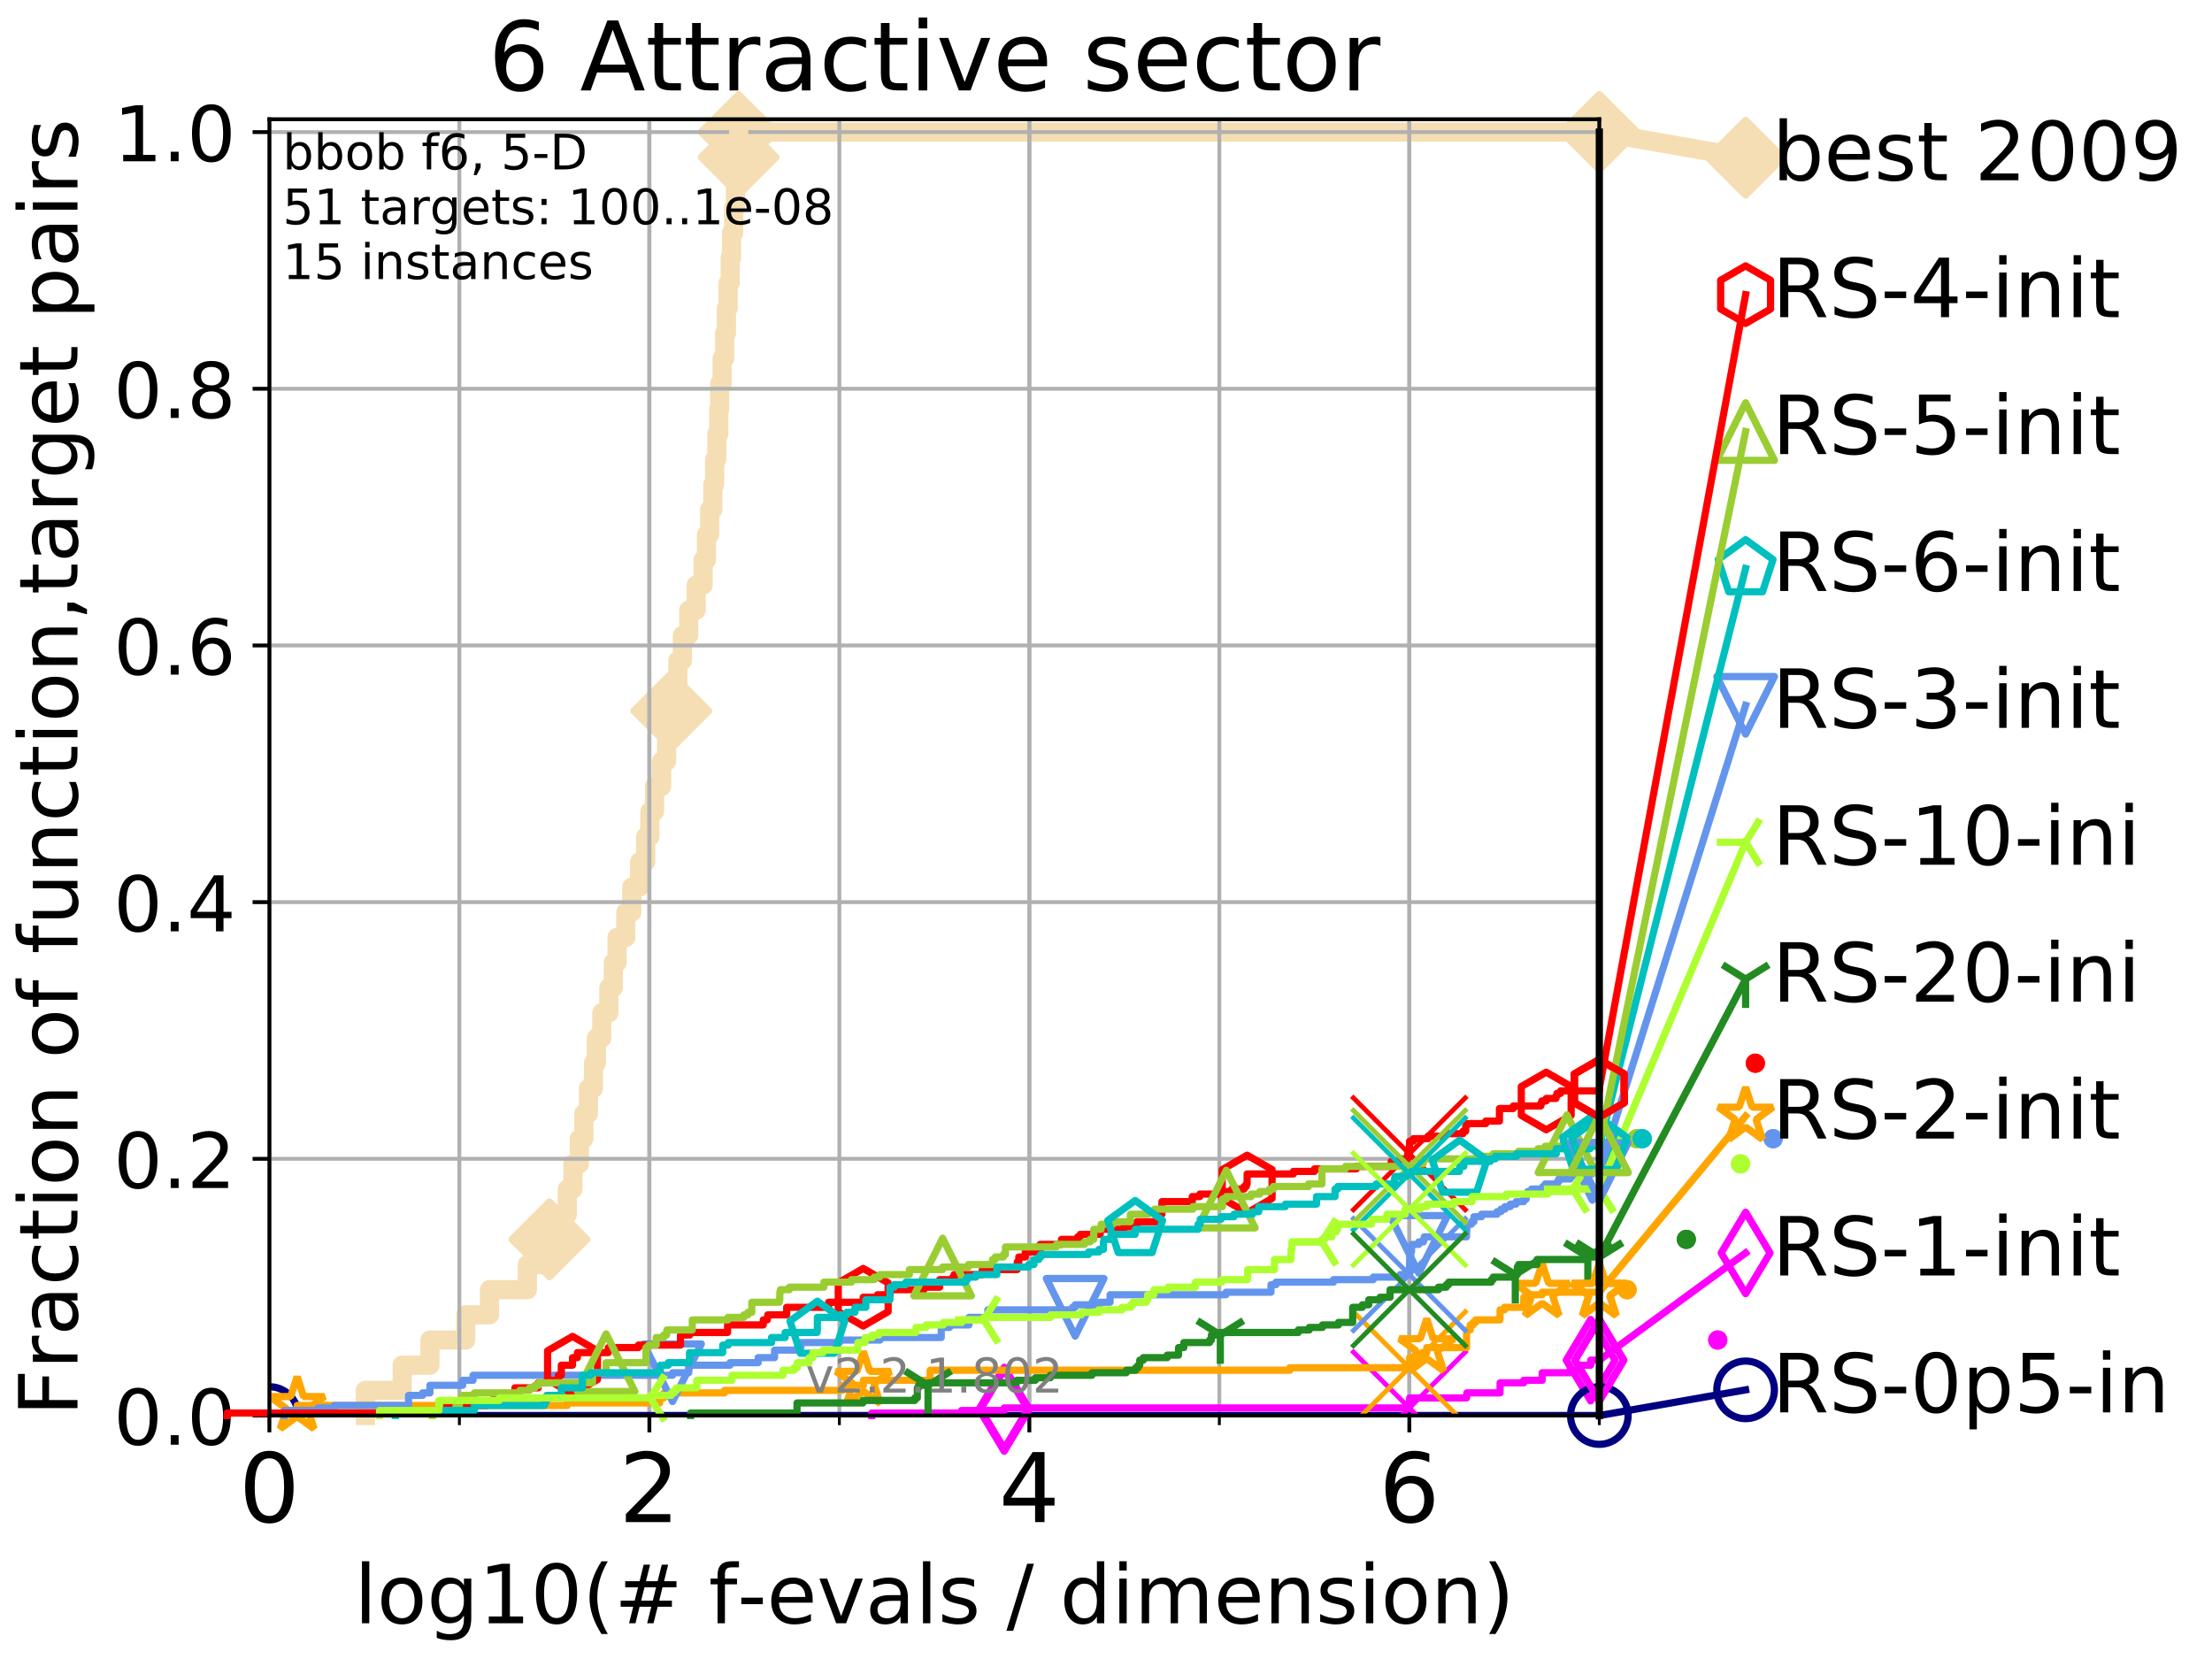 <?xml version="1.0" encoding="utf-8" standalone="no"?>
<!DOCTYPE svg PUBLIC "-//W3C//DTD SVG 1.1//EN"
  "http://www.w3.org/Graphics/SVG/1.1/DTD/svg11.dtd">
<!-- Created with matplotlib (http://matplotlib.org/) -->
<svg height="345.6pt" version="1.1" viewBox="0 0 460.8 345.6" width="460.8pt" xmlns="http://www.w3.org/2000/svg" xmlns:xlink="http://www.w3.org/1999/xlink">
 <defs>
  <style type="text/css">
*{stroke-linecap:butt;stroke-linejoin:round;}
  </style>
 </defs>
 <g id="figure_1">
  <g id="patch_1">
   <path d="M 0 345.6 
L 460.8 345.6 
L 460.8 0 
L 0 0 
z
" style="fill:#ffffff;"/>
  </g>
  <g id="axes_1">
   <g id="patch_2">
    <path d="M 56.12 294.88 
L 333.168 294.88 
L 333.168 24.84 
L 56.12 24.84 
z
" style="fill:#ffffff;"/>
   </g>
   <g id="line2d_1">
    <path d="M 76.113 294.88 
L 76.113 289.638 
L 83.784 289.638 
L 83.784 284.395 
L 89.568 284.395 
L 89.568 279.153 
L 97.021 279.153 
L 97.021 273.91 
L 101.966 273.91 
L 101.966 268.668 
L 109.865 268.668 
L 109.865 263.425 
L 114.467 263.425 
L 114.467 258.183 
L 116.53 258.183 
L 116.53 252.94 
L 118.187 252.94 
L 118.187 247.698 
L 119.354 247.698 
L 119.354 242.455 
L 120.69 242.455 
L 120.69 237.213 
L 121.628 237.213 
L 121.628 231.97 
L 122.589 231.97 
L 122.589 226.728 
L 123.635 226.728 
L 123.635 221.485 
L 124.234 221.485 
L 124.234 216.243 
L 125.372 216.243 
L 125.372 211 
L 126.837 211 
L 126.837 205.758 
L 127.766 205.758 
L 127.766 200.515 
L 128.546 200.515 
L 128.546 195.273 
L 130.377 195.273 
L 130.377 190.03 
L 131.612 190.03 
L 131.612 184.788 
L 133.235 184.788 
L 133.235 179.546 
L 134.503 179.546 
L 134.503 174.303 
L 135.379 174.303 
L 135.379 169.061 
L 136.343 169.061 
L 136.343 163.818 
L 137.828 163.818 
L 137.828 158.576 
L 138.863 158.576 
L 138.863 153.333 
L 139.839 153.333 
L 139.839 148.091 
L 140.763 148.091 
L 140.763 142.848 
L 141.207 142.848 
L 141.207 137.606 
L 142.154 137.606 
L 142.154 132.363 
L 143.462 132.363 
L 143.462 127.121 
L 145.013 127.121 
L 145.013 121.878 
L 146.471 121.878 
L 146.471 116.636 
L 147.156 116.636 
L 147.156 111.393 
L 147.832 111.393 
L 147.832 106.151 
L 148.498 106.151 
L 148.498 100.908 
L 148.876 100.908 
L 148.876 95.666 
L 149.322 95.666 
L 149.322 90.423 
L 149.742 90.423 
L 149.742 85.181 
L 149.919 85.181 
L 149.919 79.938 
L 150.425 79.938 
L 150.425 74.696 
L 150.957 74.696 
L 150.957 69.453 
L 151.326 69.453 
L 151.326 64.211 
L 151.674 64.211 
L 151.674 58.969 
L 152.118 58.969 
L 152.118 53.726 
L 152.4 53.726 
L 152.4 48.484 
L 152.851 48.484 
L 152.851 43.241 
L 153.206 43.241 
L 153.206 37.999 
L 153.554 37.999 
L 153.554 32.756 
L 153.871 32.756 
L 153.871 27.514 
L 333.168 27.514 
" style="fill:none;stroke:#f5deb3;stroke-linecap:square;stroke-width:4;"/>
   </g>
   <g id="line2d_2">
    <defs>
     <path d="M -0 7.778 
L 7.778 0 
L 0 -7.778 
L -7.778 -0 
z
" id="m22d8a4d300" style="stroke:#f5deb3;stroke-linejoin:miter;stroke-width:1.5;"/>
    </defs>
    <g>
     <use style="fill:#f5deb3;stroke:#f5deb3;stroke-linejoin:miter;stroke-width:1.5;" x="114.467" xlink:href="#m22d8a4d300" y="258.183"/>
     <use style="fill:#f5deb3;stroke:#f5deb3;stroke-linejoin:miter;stroke-width:1.5;" x="139.839" xlink:href="#m22d8a4d300" y="148.091"/>
     <use style="fill:#f5deb3;stroke:#f5deb3;stroke-linejoin:miter;stroke-width:1.5;" x="153.871" xlink:href="#m22d8a4d300" y="32.756"/>
     <use style="fill:#f5deb3;stroke:#f5deb3;stroke-linejoin:miter;stroke-width:1.5;" x="153.871" xlink:href="#m22d8a4d300" y="27.514"/>
     <use style="fill:#f5deb3;stroke:#f5deb3;stroke-linejoin:miter;stroke-width:1.5;" x="333.168" xlink:href="#m22d8a4d300" y="27.514"/>
    </g>
   </g>
   <g id="line2d_3">
    <path style="fill:none;stroke:#f5deb3;stroke-linecap:square;stroke-width:4;"/>
    <g/>
   </g>
   <g id="line2d_4">
    <path d="M 333.168 27.514 
L 363.643 32.861 
" style="fill:none;stroke:#f5deb3;stroke-linecap:square;stroke-width:4;"/>
    <g>
     <use style="fill:#f5deb3;stroke:#f5deb3;stroke-linejoin:miter;stroke-width:1.5;" x="333.168" xlink:href="#m22d8a4d300" y="27.514"/>
     <use style="fill:#f5deb3;stroke:#f5deb3;stroke-linejoin:miter;stroke-width:1.5;" x="363.643" xlink:href="#m22d8a4d300" y="32.861"/>
    </g>
   </g>
   <g id="matplotlib.axis_1">
    <g id="xtick_1">
     <g id="line2d_5">
      <path clip-path="url(#pf3e80c4b97)" d="M 56.12 294.88 
L 56.12 24.84 
" style="fill:none;stroke:#b0b0b0;stroke-linecap:square;stroke-width:0.8;"/>
     </g>
     <g id="line2d_6">
      <defs>
       <path d="M 0 0 
L 0 3.5 
" id="md653687f2a" style="stroke:#000000;stroke-width:0.8;"/>
      </defs>
      <g>
       <use style="stroke:#000000;stroke-width:0.8;" x="56.12" xlink:href="#md653687f2a" y="294.88"/>
      </g>
     </g>
     <g id="text_1">
      <!-- 0 -->
      <defs>
       <path d="M 31.781 66.406 
Q 24.172 66.406 20.328 58.906 
Q 16.5 51.422 16.5 36.375 
Q 16.5 21.391 20.328 13.891 
Q 24.172 6.391 31.781 6.391 
Q 39.453 6.391 43.281 13.891 
Q 47.125 21.391 47.125 36.375 
Q 47.125 51.422 43.281 58.906 
Q 39.453 66.406 31.781 66.406 
z
M 31.781 74.219 
Q 44.047 74.219 50.516 64.516 
Q 56.984 54.828 56.984 36.375 
Q 56.984 17.969 50.516 8.266 
Q 44.047 -1.422 31.781 -1.422 
Q 19.531 -1.422 13.062 8.266 
Q 6.594 17.969 6.594 36.375 
Q 6.594 54.828 13.062 64.516 
Q 19.531 74.219 31.781 74.219 
z
" id="DejaVuSans-30"/>
      </defs>
      <g transform="translate(49.758 317.077)scale(0.2 -0.2)">
       <use xlink:href="#DejaVuSans-30"/>
      </g>
     </g>
    </g>
    <g id="xtick_2">
     <g id="line2d_7">
      <path clip-path="url(#pf3e80c4b97)" d="M 135.277 294.88 
L 135.277 24.84 
" style="fill:none;stroke:#b0b0b0;stroke-linecap:square;stroke-width:0.8;"/>
     </g>
     <g id="line2d_8">
      <g>
       <use style="stroke:#000000;stroke-width:0.8;" x="135.277" xlink:href="#md653687f2a" y="294.88"/>
      </g>
     </g>
     <g id="text_2">
      <!-- 2 -->
      <defs>
       <path d="M 19.188 8.297 
L 53.609 8.297 
L 53.609 0 
L 7.328 0 
L 7.328 8.297 
Q 12.938 14.109 22.625 23.891 
Q 32.328 33.688 34.812 36.531 
Q 39.547 41.844 41.422 45.531 
Q 43.312 49.219 43.312 52.781 
Q 43.312 58.594 39.234 62.25 
Q 35.156 65.922 28.609 65.922 
Q 23.969 65.922 18.812 64.312 
Q 13.672 62.703 7.812 59.422 
L 7.812 69.391 
Q 13.766 71.781 18.938 73 
Q 24.125 74.219 28.422 74.219 
Q 39.75 74.219 46.484 68.547 
Q 53.219 62.891 53.219 53.422 
Q 53.219 48.922 51.531 44.891 
Q 49.859 40.875 45.406 35.406 
Q 44.188 33.984 37.641 27.219 
Q 31.109 20.453 19.188 8.297 
z
" id="DejaVuSans-32"/>
      </defs>
      <g transform="translate(128.914 317.077)scale(0.2 -0.2)">
       <use xlink:href="#DejaVuSans-32"/>
      </g>
     </g>
    </g>
    <g id="xtick_3">
     <g id="line2d_9">
      <path clip-path="url(#pf3e80c4b97)" d="M 214.433 294.88 
L 214.433 24.84 
" style="fill:none;stroke:#b0b0b0;stroke-linecap:square;stroke-width:0.8;"/>
     </g>
     <g id="line2d_10">
      <g>
       <use style="stroke:#000000;stroke-width:0.8;" x="214.433" xlink:href="#md653687f2a" y="294.88"/>
      </g>
     </g>
     <g id="text_3">
      <!-- 4 -->
      <defs>
       <path d="M 37.797 64.312 
L 12.891 25.391 
L 37.797 25.391 
z
M 35.203 72.906 
L 47.609 72.906 
L 47.609 25.391 
L 58.016 25.391 
L 58.016 17.188 
L 47.609 17.188 
L 47.609 0 
L 37.797 0 
L 37.797 17.188 
L 4.891 17.188 
L 4.891 26.703 
z
" id="DejaVuSans-34"/>
      </defs>
      <g transform="translate(208.071 317.077)scale(0.2 -0.2)">
       <use xlink:href="#DejaVuSans-34"/>
      </g>
     </g>
    </g>
    <g id="xtick_4">
     <g id="line2d_11">
      <path clip-path="url(#pf3e80c4b97)" d="M 293.59 294.88 
L 293.59 24.84 
" style="fill:none;stroke:#b0b0b0;stroke-linecap:square;stroke-width:0.8;"/>
     </g>
     <g id="line2d_12">
      <g>
       <use style="stroke:#000000;stroke-width:0.8;" x="293.59" xlink:href="#md653687f2a" y="294.88"/>
      </g>
     </g>
     <g id="text_4">
      <!-- 6 -->
      <defs>
       <path d="M 33.016 40.375 
Q 26.375 40.375 22.484 35.828 
Q 18.609 31.297 18.609 23.391 
Q 18.609 15.531 22.484 10.953 
Q 26.375 6.391 33.016 6.391 
Q 39.656 6.391 43.531 10.953 
Q 47.406 15.531 47.406 23.391 
Q 47.406 31.297 43.531 35.828 
Q 39.656 40.375 33.016 40.375 
z
M 52.594 71.297 
L 52.594 62.312 
Q 48.875 64.062 45.094 64.984 
Q 41.312 65.922 37.594 65.922 
Q 27.828 65.922 22.672 59.328 
Q 17.531 52.734 16.797 39.406 
Q 19.672 43.656 24.016 45.922 
Q 28.375 48.188 33.594 48.188 
Q 44.578 48.188 50.953 41.516 
Q 57.328 34.859 57.328 23.391 
Q 57.328 12.156 50.688 5.359 
Q 44.047 -1.422 33.016 -1.422 
Q 20.359 -1.422 13.672 8.266 
Q 6.984 17.969 6.984 36.375 
Q 6.984 53.656 15.188 63.938 
Q 23.391 74.219 37.203 74.219 
Q 40.922 74.219 44.703 73.484 
Q 48.484 72.75 52.594 71.297 
z
" id="DejaVuSans-36"/>
      </defs>
      <g transform="translate(287.227 317.077)scale(0.2 -0.2)">
       <use xlink:href="#DejaVuSans-36"/>
      </g>
     </g>
    </g>
    <g id="xtick_5">
     <g id="line2d_13">
      <path clip-path="url(#pf3e80c4b97)" d="M 56.12 294.88 
L 56.12 24.84 
" style="fill:none;stroke:#b0b0b0;stroke-linecap:square;stroke-width:0.8;"/>
     </g>
     <g id="line2d_14">
      <defs>
       <path d="M 0 0 
L 0 2 
" id="meef347161b" style="stroke:#000000;stroke-width:0.6;"/>
      </defs>
      <g>
       <use style="stroke:#000000;stroke-width:0.6;" x="56.12" xlink:href="#meef347161b" y="294.88"/>
      </g>
     </g>
    </g>
    <g id="xtick_6">
     <g id="line2d_15">
      <path clip-path="url(#pf3e80c4b97)" d="M 95.698 294.88 
L 95.698 24.84 
" style="fill:none;stroke:#b0b0b0;stroke-linecap:square;stroke-width:0.8;"/>
     </g>
     <g id="line2d_16">
      <g>
       <use style="stroke:#000000;stroke-width:0.6;" x="95.698" xlink:href="#meef347161b" y="294.88"/>
      </g>
     </g>
    </g>
    <g id="xtick_7">
     <g id="line2d_17">
      <path clip-path="url(#pf3e80c4b97)" d="M 135.277 294.88 
L 135.277 24.84 
" style="fill:none;stroke:#b0b0b0;stroke-linecap:square;stroke-width:0.8;"/>
     </g>
     <g id="line2d_18">
      <g>
       <use style="stroke:#000000;stroke-width:0.6;" x="135.277" xlink:href="#meef347161b" y="294.88"/>
      </g>
     </g>
    </g>
    <g id="xtick_8">
     <g id="line2d_19">
      <path clip-path="url(#pf3e80c4b97)" d="M 174.855 294.88 
L 174.855 24.84 
" style="fill:none;stroke:#b0b0b0;stroke-linecap:square;stroke-width:0.8;"/>
     </g>
     <g id="line2d_20">
      <g>
       <use style="stroke:#000000;stroke-width:0.6;" x="174.855" xlink:href="#meef347161b" y="294.88"/>
      </g>
     </g>
    </g>
    <g id="xtick_9">
     <g id="line2d_21">
      <path clip-path="url(#pf3e80c4b97)" d="M 214.433 294.88 
L 214.433 24.84 
" style="fill:none;stroke:#b0b0b0;stroke-linecap:square;stroke-width:0.8;"/>
     </g>
     <g id="line2d_22">
      <g>
       <use style="stroke:#000000;stroke-width:0.6;" x="214.433" xlink:href="#meef347161b" y="294.88"/>
      </g>
     </g>
    </g>
    <g id="xtick_10">
     <g id="line2d_23">
      <path clip-path="url(#pf3e80c4b97)" d="M 254.011 294.88 
L 254.011 24.84 
" style="fill:none;stroke:#b0b0b0;stroke-linecap:square;stroke-width:0.8;"/>
     </g>
     <g id="line2d_24">
      <g>
       <use style="stroke:#000000;stroke-width:0.6;" x="254.011" xlink:href="#meef347161b" y="294.88"/>
      </g>
     </g>
    </g>
    <g id="xtick_11">
     <g id="line2d_25">
      <path clip-path="url(#pf3e80c4b97)" d="M 293.59 294.88 
L 293.59 24.84 
" style="fill:none;stroke:#b0b0b0;stroke-linecap:square;stroke-width:0.8;"/>
     </g>
     <g id="line2d_26">
      <g>
       <use style="stroke:#000000;stroke-width:0.6;" x="293.59" xlink:href="#meef347161b" y="294.88"/>
      </g>
     </g>
    </g>
    <g id="xtick_12">
     <g id="line2d_27">
      <path clip-path="url(#pf3e80c4b97)" d="M 333.168 294.88 
L 333.168 24.84 
" style="fill:none;stroke:#b0b0b0;stroke-linecap:square;stroke-width:0.8;"/>
     </g>
     <g id="line2d_28">
      <g>
       <use style="stroke:#000000;stroke-width:0.6;" x="333.168" xlink:href="#meef347161b" y="294.88"/>
      </g>
     </g>
    </g>
    <g id="text_5">
     <!-- log10(# f-evals / dimension) -->
     <defs>
      <path d="M 9.422 75.984 
L 18.406 75.984 
L 18.406 0 
L 9.422 0 
z
" id="DejaVuSans-6c"/>
      <path d="M 30.609 48.391 
Q 23.391 48.391 19.188 42.75 
Q 14.984 37.109 14.984 27.297 
Q 14.984 17.484 19.156 11.844 
Q 23.344 6.203 30.609 6.203 
Q 37.797 6.203 41.984 11.859 
Q 46.188 17.531 46.188 27.297 
Q 46.188 37.016 41.984 42.703 
Q 37.797 48.391 30.609 48.391 
z
M 30.609 56 
Q 42.328 56 49.016 48.375 
Q 55.719 40.766 55.719 27.297 
Q 55.719 13.875 49.016 6.219 
Q 42.328 -1.422 30.609 -1.422 
Q 18.844 -1.422 12.172 6.219 
Q 5.516 13.875 5.516 27.297 
Q 5.516 40.766 12.172 48.375 
Q 18.844 56 30.609 56 
z
" id="DejaVuSans-6f"/>
      <path d="M 45.406 27.984 
Q 45.406 37.75 41.375 43.109 
Q 37.359 48.484 30.078 48.484 
Q 22.859 48.484 18.828 43.109 
Q 14.797 37.75 14.797 27.984 
Q 14.797 18.266 18.828 12.891 
Q 22.859 7.516 30.078 7.516 
Q 37.359 7.516 41.375 12.891 
Q 45.406 18.266 45.406 27.984 
z
M 54.391 6.781 
Q 54.391 -7.172 48.188 -13.984 
Q 42 -20.797 29.203 -20.797 
Q 24.469 -20.797 20.266 -20.094 
Q 16.062 -19.391 12.109 -17.922 
L 12.109 -9.188 
Q 16.062 -11.328 19.922 -12.344 
Q 23.781 -13.375 27.781 -13.375 
Q 36.625 -13.375 41.016 -8.766 
Q 45.406 -4.156 45.406 5.172 
L 45.406 9.625 
Q 42.625 4.781 38.281 2.391 
Q 33.938 0 27.875 0 
Q 17.828 0 11.672 7.656 
Q 5.516 15.328 5.516 27.984 
Q 5.516 40.672 11.672 48.328 
Q 17.828 56 27.875 56 
Q 33.938 56 38.281 53.609 
Q 42.625 51.219 45.406 46.391 
L 45.406 54.688 
L 54.391 54.688 
z
" id="DejaVuSans-67"/>
      <path d="M 12.406 8.297 
L 28.516 8.297 
L 28.516 63.922 
L 10.984 60.406 
L 10.984 69.391 
L 28.422 72.906 
L 38.281 72.906 
L 38.281 8.297 
L 54.391 8.297 
L 54.391 0 
L 12.406 0 
z
" id="DejaVuSans-31"/>
      <path d="M 31 75.875 
Q 24.469 64.656 21.281 53.656 
Q 18.109 42.672 18.109 31.391 
Q 18.109 20.125 21.312 9.062 
Q 24.516 -2 31 -13.188 
L 23.188 -13.188 
Q 15.875 -1.703 12.234 9.375 
Q 8.594 20.453 8.594 31.391 
Q 8.594 42.281 12.203 53.312 
Q 15.828 64.359 23.188 75.875 
z
" id="DejaVuSans-28"/>
      <path d="M 51.125 44 
L 36.922 44 
L 32.812 27.688 
L 47.125 27.688 
z
M 43.797 71.781 
L 38.719 51.516 
L 52.984 51.516 
L 58.109 71.781 
L 65.922 71.781 
L 60.891 51.516 
L 76.125 51.516 
L 76.125 44 
L 58.984 44 
L 54.984 27.688 
L 70.516 27.688 
L 70.516 20.219 
L 53.078 20.219 
L 48 0 
L 40.188 0 
L 45.219 20.219 
L 30.906 20.219 
L 25.875 0 
L 18.016 0 
L 23.094 20.219 
L 7.719 20.219 
L 7.719 27.688 
L 24.906 27.688 
L 29 44 
L 13.281 44 
L 13.281 51.516 
L 30.906 51.516 
L 35.891 71.781 
z
" id="DejaVuSans-23"/>
      <path id="DejaVuSans-20"/>
      <path d="M 37.109 75.984 
L 37.109 68.5 
L 28.516 68.5 
Q 23.688 68.5 21.797 66.547 
Q 19.922 64.594 19.922 59.516 
L 19.922 54.688 
L 34.719 54.688 
L 34.719 47.703 
L 19.922 47.703 
L 19.922 0 
L 10.891 0 
L 10.891 47.703 
L 2.297 47.703 
L 2.297 54.688 
L 10.891 54.688 
L 10.891 58.5 
Q 10.891 67.625 15.141 71.797 
Q 19.391 75.984 28.609 75.984 
z
" id="DejaVuSans-66"/>
      <path d="M 4.891 31.391 
L 31.203 31.391 
L 31.203 23.391 
L 4.891 23.391 
z
" id="DejaVuSans-2d"/>
      <path d="M 56.203 29.594 
L 56.203 25.203 
L 14.891 25.203 
Q 15.484 15.922 20.484 11.062 
Q 25.484 6.203 34.422 6.203 
Q 39.594 6.203 44.453 7.469 
Q 49.312 8.734 54.109 11.281 
L 54.109 2.781 
Q 49.266 0.734 44.188 -0.344 
Q 39.109 -1.422 33.891 -1.422 
Q 20.797 -1.422 13.156 6.188 
Q 5.516 13.812 5.516 26.812 
Q 5.516 40.234 12.766 48.109 
Q 20.016 56 32.328 56 
Q 43.359 56 49.781 48.891 
Q 56.203 41.797 56.203 29.594 
z
M 47.219 32.234 
Q 47.125 39.594 43.094 43.984 
Q 39.062 48.391 32.422 48.391 
Q 24.906 48.391 20.391 44.141 
Q 15.875 39.891 15.188 32.172 
z
" id="DejaVuSans-65"/>
      <path d="M 2.984 54.688 
L 12.5 54.688 
L 29.594 8.797 
L 46.688 54.688 
L 56.203 54.688 
L 35.688 0 
L 23.484 0 
z
" id="DejaVuSans-76"/>
      <path d="M 34.281 27.484 
Q 23.391 27.484 19.188 25 
Q 14.984 22.516 14.984 16.5 
Q 14.984 11.719 18.141 8.906 
Q 21.297 6.109 26.703 6.109 
Q 34.188 6.109 38.703 11.406 
Q 43.219 16.703 43.219 25.484 
L 43.219 27.484 
z
M 52.203 31.203 
L 52.203 0 
L 43.219 0 
L 43.219 8.297 
Q 40.141 3.328 35.547 0.953 
Q 30.953 -1.422 24.312 -1.422 
Q 15.922 -1.422 10.953 3.297 
Q 6 8.016 6 15.922 
Q 6 25.141 12.172 29.828 
Q 18.359 34.516 30.609 34.516 
L 43.219 34.516 
L 43.219 35.406 
Q 43.219 41.609 39.141 45 
Q 35.062 48.391 27.688 48.391 
Q 23 48.391 18.547 47.266 
Q 14.109 46.141 10.016 43.891 
L 10.016 52.203 
Q 14.938 54.109 19.578 55.047 
Q 24.219 56 28.609 56 
Q 40.484 56 46.344 49.844 
Q 52.203 43.703 52.203 31.203 
z
" id="DejaVuSans-61"/>
      <path d="M 44.281 53.078 
L 44.281 44.578 
Q 40.484 46.531 36.375 47.5 
Q 32.281 48.484 27.875 48.484 
Q 21.188 48.484 17.844 46.438 
Q 14.5 44.391 14.5 40.281 
Q 14.5 37.156 16.891 35.375 
Q 19.281 33.594 26.516 31.984 
L 29.594 31.297 
Q 39.156 29.25 43.188 25.516 
Q 47.219 21.781 47.219 15.094 
Q 47.219 7.469 41.188 3.016 
Q 35.156 -1.422 24.609 -1.422 
Q 20.219 -1.422 15.453 -0.562 
Q 10.688 0.297 5.422 2 
L 5.422 11.281 
Q 10.406 8.688 15.234 7.391 
Q 20.062 6.109 24.812 6.109 
Q 31.156 6.109 34.562 8.281 
Q 37.984 10.453 37.984 14.406 
Q 37.984 18.062 35.516 20.016 
Q 33.062 21.969 24.703 23.781 
L 21.578 24.516 
Q 13.234 26.266 9.516 29.906 
Q 5.812 33.547 5.812 39.891 
Q 5.812 47.609 11.281 51.797 
Q 16.75 56 26.812 56 
Q 31.781 56 36.172 55.266 
Q 40.578 54.547 44.281 53.078 
z
" id="DejaVuSans-73"/>
      <path d="M 25.391 72.906 
L 33.688 72.906 
L 8.297 -9.281 
L 0 -9.281 
z
" id="DejaVuSans-2f"/>
      <path d="M 45.406 46.391 
L 45.406 75.984 
L 54.391 75.984 
L 54.391 0 
L 45.406 0 
L 45.406 8.203 
Q 42.578 3.328 38.25 0.953 
Q 33.938 -1.422 27.875 -1.422 
Q 17.969 -1.422 11.734 6.484 
Q 5.516 14.406 5.516 27.297 
Q 5.516 40.188 11.734 48.094 
Q 17.969 56 27.875 56 
Q 33.938 56 38.25 53.625 
Q 42.578 51.266 45.406 46.391 
z
M 14.797 27.297 
Q 14.797 17.391 18.875 11.75 
Q 22.953 6.109 30.078 6.109 
Q 37.203 6.109 41.297 11.75 
Q 45.406 17.391 45.406 27.297 
Q 45.406 37.203 41.297 42.844 
Q 37.203 48.484 30.078 48.484 
Q 22.953 48.484 18.875 42.844 
Q 14.797 37.203 14.797 27.297 
z
" id="DejaVuSans-64"/>
      <path d="M 9.422 54.688 
L 18.406 54.688 
L 18.406 0 
L 9.422 0 
z
M 9.422 75.984 
L 18.406 75.984 
L 18.406 64.594 
L 9.422 64.594 
z
" id="DejaVuSans-69"/>
      <path d="M 52 44.188 
Q 55.375 50.25 60.062 53.125 
Q 64.75 56 71.094 56 
Q 79.641 56 84.281 50.016 
Q 88.922 44.047 88.922 33.016 
L 88.922 0 
L 79.891 0 
L 79.891 32.719 
Q 79.891 40.578 77.094 44.375 
Q 74.312 48.188 68.609 48.188 
Q 61.625 48.188 57.562 43.547 
Q 53.516 38.922 53.516 30.906 
L 53.516 0 
L 44.484 0 
L 44.484 32.719 
Q 44.484 40.625 41.703 44.406 
Q 38.922 48.188 33.109 48.188 
Q 26.219 48.188 22.156 43.531 
Q 18.109 38.875 18.109 30.906 
L 18.109 0 
L 9.078 0 
L 9.078 54.688 
L 18.109 54.688 
L 18.109 46.188 
Q 21.188 51.219 25.484 53.609 
Q 29.781 56 35.688 56 
Q 41.656 56 45.828 52.969 
Q 50 49.953 52 44.188 
z
" id="DejaVuSans-6d"/>
      <path d="M 54.891 33.016 
L 54.891 0 
L 45.906 0 
L 45.906 32.719 
Q 45.906 40.484 42.875 44.328 
Q 39.844 48.188 33.797 48.188 
Q 26.516 48.188 22.312 43.547 
Q 18.109 38.922 18.109 30.906 
L 18.109 0 
L 9.078 0 
L 9.078 54.688 
L 18.109 54.688 
L 18.109 46.188 
Q 21.344 51.125 25.703 53.562 
Q 30.078 56 35.797 56 
Q 45.219 56 50.047 50.172 
Q 54.891 44.344 54.891 33.016 
z
" id="DejaVuSans-6e"/>
      <path d="M 8.016 75.875 
L 15.828 75.875 
Q 23.141 64.359 26.781 53.312 
Q 30.422 42.281 30.422 31.391 
Q 30.422 20.453 26.781 9.375 
Q 23.141 -1.703 15.828 -13.188 
L 8.016 -13.188 
Q 14.5 -2 17.703 9.062 
Q 20.906 20.125 20.906 31.391 
Q 20.906 42.672 17.703 53.656 
Q 14.5 64.656 8.016 75.875 
z
" id="DejaVuSans-29"/>
     </defs>
     <g transform="translate(73.803 338.154)scale(0.17 -0.17)">
      <use xlink:href="#DejaVuSans-6c"/>
      <use x="27.783" xlink:href="#DejaVuSans-6f"/>
      <use x="88.965" xlink:href="#DejaVuSans-67"/>
      <use x="152.441" xlink:href="#DejaVuSans-31"/>
      <use x="216.064" xlink:href="#DejaVuSans-30"/>
      <use x="279.688" xlink:href="#DejaVuSans-28"/>
      <use x="318.701" xlink:href="#DejaVuSans-23"/>
      <use x="402.49" xlink:href="#DejaVuSans-20"/>
      <use x="434.277" xlink:href="#DejaVuSans-66"/>
      <use x="469.404" xlink:href="#DejaVuSans-2d"/>
      <use x="505.488" xlink:href="#DejaVuSans-65"/>
      <use x="567.012" xlink:href="#DejaVuSans-76"/>
      <use x="626.191" xlink:href="#DejaVuSans-61"/>
      <use x="687.471" xlink:href="#DejaVuSans-6c"/>
      <use x="715.254" xlink:href="#DejaVuSans-73"/>
      <use x="767.354" xlink:href="#DejaVuSans-20"/>
      <use x="799.141" xlink:href="#DejaVuSans-2f"/>
      <use x="832.832" xlink:href="#DejaVuSans-20"/>
      <use x="864.619" xlink:href="#DejaVuSans-64"/>
      <use x="928.096" xlink:href="#DejaVuSans-69"/>
      <use x="955.879" xlink:href="#DejaVuSans-6d"/>
      <use x="1053.291" xlink:href="#DejaVuSans-65"/>
      <use x="1114.814" xlink:href="#DejaVuSans-6e"/>
      <use x="1178.193" xlink:href="#DejaVuSans-73"/>
      <use x="1230.293" xlink:href="#DejaVuSans-69"/>
      <use x="1258.076" xlink:href="#DejaVuSans-6f"/>
      <use x="1319.258" xlink:href="#DejaVuSans-6e"/>
      <use x="1382.637" xlink:href="#DejaVuSans-29"/>
     </g>
    </g>
   </g>
   <g id="matplotlib.axis_2">
    <g id="ytick_1">
     <g id="line2d_29">
      <path clip-path="url(#pf3e80c4b97)" d="M 56.12 294.88 
L 333.168 294.88 
" style="fill:none;stroke:#b0b0b0;stroke-linecap:square;stroke-width:0.8;"/>
     </g>
     <g id="line2d_30">
      <defs>
       <path d="M 0 0 
L -3.5 0 
" id="md62476a61f" style="stroke:#000000;stroke-width:0.8;"/>
      </defs>
      <g>
       <use style="stroke:#000000;stroke-width:0.8;" x="56.12" xlink:href="#md62476a61f" y="294.88"/>
      </g>
     </g>
     <g id="text_6">
      <!-- 0.0 -->
      <defs>
       <path d="M 10.688 12.406 
L 21 12.406 
L 21 0 
L 10.688 0 
z
" id="DejaVuSans-2e"/>
      </defs>
      <g transform="translate(23.675 300.959)scale(0.16 -0.16)">
       <use xlink:href="#DejaVuSans-30"/>
       <use x="63.623" xlink:href="#DejaVuSans-2e"/>
       <use x="95.41" xlink:href="#DejaVuSans-30"/>
      </g>
     </g>
    </g>
    <g id="ytick_2">
     <g id="line2d_31">
      <path clip-path="url(#pf3e80c4b97)" d="M 56.12 241.407 
L 333.168 241.407 
" style="fill:none;stroke:#b0b0b0;stroke-linecap:square;stroke-width:0.8;"/>
     </g>
     <g id="line2d_32">
      <g>
       <use style="stroke:#000000;stroke-width:0.8;" x="56.12" xlink:href="#md62476a61f" y="241.407"/>
      </g>
     </g>
     <g id="text_7">
      <!-- 0.2 -->
      <g transform="translate(23.675 247.485)scale(0.16 -0.16)">
       <use xlink:href="#DejaVuSans-30"/>
       <use x="63.623" xlink:href="#DejaVuSans-2e"/>
       <use x="95.41" xlink:href="#DejaVuSans-32"/>
      </g>
     </g>
    </g>
    <g id="ytick_3">
     <g id="line2d_33">
      <path clip-path="url(#pf3e80c4b97)" d="M 56.12 187.933 
L 333.168 187.933 
" style="fill:none;stroke:#b0b0b0;stroke-linecap:square;stroke-width:0.8;"/>
     </g>
     <g id="line2d_34">
      <g>
       <use style="stroke:#000000;stroke-width:0.8;" x="56.12" xlink:href="#md62476a61f" y="187.933"/>
      </g>
     </g>
     <g id="text_8">
      <!-- 0.4 -->
      <g transform="translate(23.675 194.012)scale(0.16 -0.16)">
       <use xlink:href="#DejaVuSans-30"/>
       <use x="63.623" xlink:href="#DejaVuSans-2e"/>
       <use x="95.41" xlink:href="#DejaVuSans-34"/>
      </g>
     </g>
    </g>
    <g id="ytick_4">
     <g id="line2d_35">
      <path clip-path="url(#pf3e80c4b97)" d="M 56.12 134.46 
L 333.168 134.46 
" style="fill:none;stroke:#b0b0b0;stroke-linecap:square;stroke-width:0.8;"/>
     </g>
     <g id="line2d_36">
      <g>
       <use style="stroke:#000000;stroke-width:0.8;" x="56.12" xlink:href="#md62476a61f" y="134.46"/>
      </g>
     </g>
     <g id="text_9">
      <!-- 0.6 -->
      <g transform="translate(23.675 140.539)scale(0.16 -0.16)">
       <use xlink:href="#DejaVuSans-30"/>
       <use x="63.623" xlink:href="#DejaVuSans-2e"/>
       <use x="95.41" xlink:href="#DejaVuSans-36"/>
      </g>
     </g>
    </g>
    <g id="ytick_5">
     <g id="line2d_37">
      <path clip-path="url(#pf3e80c4b97)" d="M 56.12 80.987 
L 333.168 80.987 
" style="fill:none;stroke:#b0b0b0;stroke-linecap:square;stroke-width:0.8;"/>
     </g>
     <g id="line2d_38">
      <g>
       <use style="stroke:#000000;stroke-width:0.8;" x="56.12" xlink:href="#md62476a61f" y="80.987"/>
      </g>
     </g>
     <g id="text_10">
      <!-- 0.8 -->
      <defs>
       <path d="M 31.781 34.625 
Q 24.75 34.625 20.719 30.859 
Q 16.703 27.094 16.703 20.516 
Q 16.703 13.922 20.719 10.156 
Q 24.75 6.391 31.781 6.391 
Q 38.812 6.391 42.859 10.172 
Q 46.922 13.969 46.922 20.516 
Q 46.922 27.094 42.891 30.859 
Q 38.875 34.625 31.781 34.625 
z
M 21.922 38.812 
Q 15.578 40.375 12.031 44.719 
Q 8.5 49.078 8.5 55.328 
Q 8.5 64.062 14.719 69.141 
Q 20.953 74.219 31.781 74.219 
Q 42.672 74.219 48.875 69.141 
Q 55.078 64.062 55.078 55.328 
Q 55.078 49.078 51.531 44.719 
Q 48 40.375 41.703 38.812 
Q 48.828 37.156 52.797 32.312 
Q 56.781 27.484 56.781 20.516 
Q 56.781 9.906 50.312 4.234 
Q 43.844 -1.422 31.781 -1.422 
Q 19.734 -1.422 13.25 4.234 
Q 6.781 9.906 6.781 20.516 
Q 6.781 27.484 10.781 32.312 
Q 14.797 37.156 21.922 38.812 
z
M 18.312 54.391 
Q 18.312 48.734 21.844 45.562 
Q 25.391 42.391 31.781 42.391 
Q 38.141 42.391 41.719 45.562 
Q 45.312 48.734 45.312 54.391 
Q 45.312 60.062 41.719 63.234 
Q 38.141 66.406 31.781 66.406 
Q 25.391 66.406 21.844 63.234 
Q 18.312 60.062 18.312 54.391 
z
" id="DejaVuSans-38"/>
      </defs>
      <g transform="translate(23.675 87.066)scale(0.16 -0.16)">
       <use xlink:href="#DejaVuSans-30"/>
       <use x="63.623" xlink:href="#DejaVuSans-2e"/>
       <use x="95.41" xlink:href="#DejaVuSans-38"/>
      </g>
     </g>
    </g>
    <g id="ytick_6">
     <g id="line2d_39">
      <path clip-path="url(#pf3e80c4b97)" d="M 56.12 27.514 
L 333.168 27.514 
" style="fill:none;stroke:#b0b0b0;stroke-linecap:square;stroke-width:0.8;"/>
     </g>
     <g id="line2d_40">
      <g>
       <use style="stroke:#000000;stroke-width:0.8;" x="56.12" xlink:href="#md62476a61f" y="27.514"/>
      </g>
     </g>
     <g id="text_11">
      <!-- 1.0 -->
      <g transform="translate(23.675 33.592)scale(0.16 -0.16)">
       <use xlink:href="#DejaVuSans-31"/>
       <use x="63.623" xlink:href="#DejaVuSans-2e"/>
       <use x="95.41" xlink:href="#DejaVuSans-30"/>
      </g>
     </g>
    </g>
    <g id="text_12">
     <!-- Fraction of function,target pairs -->
     <defs>
      <path d="M 9.812 72.906 
L 51.703 72.906 
L 51.703 64.594 
L 19.672 64.594 
L 19.672 43.109 
L 48.578 43.109 
L 48.578 34.812 
L 19.672 34.812 
L 19.672 0 
L 9.812 0 
z
" id="DejaVuSans-46"/>
      <path d="M 41.109 46.297 
Q 39.594 47.172 37.812 47.578 
Q 36.031 48 33.891 48 
Q 26.266 48 22.188 43.047 
Q 18.109 38.094 18.109 28.812 
L 18.109 0 
L 9.078 0 
L 9.078 54.688 
L 18.109 54.688 
L 18.109 46.188 
Q 20.953 51.172 25.484 53.578 
Q 30.031 56 36.531 56 
Q 37.453 56 38.578 55.875 
Q 39.703 55.766 41.062 55.516 
z
" id="DejaVuSans-72"/>
      <path d="M 48.781 52.594 
L 48.781 44.188 
Q 44.969 46.297 41.141 47.344 
Q 37.312 48.391 33.406 48.391 
Q 24.656 48.391 19.812 42.844 
Q 14.984 37.312 14.984 27.297 
Q 14.984 17.281 19.812 11.734 
Q 24.656 6.203 33.406 6.203 
Q 37.312 6.203 41.141 7.25 
Q 44.969 8.297 48.781 10.406 
L 48.781 2.094 
Q 45.016 0.344 40.984 -0.531 
Q 36.969 -1.422 32.422 -1.422 
Q 20.062 -1.422 12.781 6.344 
Q 5.516 14.109 5.516 27.297 
Q 5.516 40.672 12.859 48.328 
Q 20.219 56 33.016 56 
Q 37.156 56 41.109 55.141 
Q 45.062 54.297 48.781 52.594 
z
" id="DejaVuSans-63"/>
      <path d="M 18.312 70.219 
L 18.312 54.688 
L 36.812 54.688 
L 36.812 47.703 
L 18.312 47.703 
L 18.312 18.016 
Q 18.312 11.328 20.141 9.422 
Q 21.969 7.516 27.594 7.516 
L 36.812 7.516 
L 36.812 0 
L 27.594 0 
Q 17.188 0 13.234 3.875 
Q 9.281 7.766 9.281 18.016 
L 9.281 47.703 
L 2.688 47.703 
L 2.688 54.688 
L 9.281 54.688 
L 9.281 70.219 
z
" id="DejaVuSans-74"/>
      <path d="M 8.5 21.578 
L 8.5 54.688 
L 17.484 54.688 
L 17.484 21.922 
Q 17.484 14.156 20.5 10.266 
Q 23.531 6.391 29.594 6.391 
Q 36.859 6.391 41.078 11.031 
Q 45.312 15.672 45.312 23.688 
L 45.312 54.688 
L 54.297 54.688 
L 54.297 0 
L 45.312 0 
L 45.312 8.406 
Q 42.047 3.422 37.719 1 
Q 33.406 -1.422 27.688 -1.422 
Q 18.266 -1.422 13.375 4.438 
Q 8.5 10.297 8.5 21.578 
z
M 31.109 56 
z
" id="DejaVuSans-75"/>
      <path d="M 11.719 12.406 
L 22.016 12.406 
L 22.016 4 
L 14.016 -11.625 
L 7.719 -11.625 
L 11.719 4 
z
" id="DejaVuSans-2c"/>
      <path d="M 18.109 8.203 
L 18.109 -20.797 
L 9.078 -20.797 
L 9.078 54.688 
L 18.109 54.688 
L 18.109 46.391 
Q 20.953 51.266 25.266 53.625 
Q 29.594 56 35.594 56 
Q 45.562 56 51.781 48.094 
Q 58.016 40.188 58.016 27.297 
Q 58.016 14.406 51.781 6.484 
Q 45.562 -1.422 35.594 -1.422 
Q 29.594 -1.422 25.266 0.953 
Q 20.953 3.328 18.109 8.203 
z
M 48.688 27.297 
Q 48.688 37.203 44.609 42.844 
Q 40.531 48.484 33.406 48.484 
Q 26.266 48.484 22.188 42.844 
Q 18.109 37.203 18.109 27.297 
Q 18.109 17.391 22.188 11.75 
Q 26.266 6.109 33.406 6.109 
Q 40.531 6.109 44.609 11.75 
Q 48.688 17.391 48.688 27.297 
z
" id="DejaVuSans-70"/>
     </defs>
     <g transform="translate(16.14 294.999)rotate(-90)scale(0.17 -0.17)">
      <use xlink:href="#DejaVuSans-46"/>
      <use x="57.41" xlink:href="#DejaVuSans-72"/>
      <use x="98.523" xlink:href="#DejaVuSans-61"/>
      <use x="159.803" xlink:href="#DejaVuSans-63"/>
      <use x="214.783" xlink:href="#DejaVuSans-74"/>
      <use x="253.992" xlink:href="#DejaVuSans-69"/>
      <use x="281.775" xlink:href="#DejaVuSans-6f"/>
      <use x="342.957" xlink:href="#DejaVuSans-6e"/>
      <use x="406.336" xlink:href="#DejaVuSans-20"/>
      <use x="438.123" xlink:href="#DejaVuSans-6f"/>
      <use x="499.305" xlink:href="#DejaVuSans-66"/>
      <use x="534.51" xlink:href="#DejaVuSans-20"/>
      <use x="566.297" xlink:href="#DejaVuSans-66"/>
      <use x="601.502" xlink:href="#DejaVuSans-75"/>
      <use x="664.881" xlink:href="#DejaVuSans-6e"/>
      <use x="728.26" xlink:href="#DejaVuSans-63"/>
      <use x="783.24" xlink:href="#DejaVuSans-74"/>
      <use x="822.449" xlink:href="#DejaVuSans-69"/>
      <use x="850.232" xlink:href="#DejaVuSans-6f"/>
      <use x="911.414" xlink:href="#DejaVuSans-6e"/>
      <use x="974.793" xlink:href="#DejaVuSans-2c"/>
      <use x="1006.58" xlink:href="#DejaVuSans-74"/>
      <use x="1045.789" xlink:href="#DejaVuSans-61"/>
      <use x="1107.068" xlink:href="#DejaVuSans-72"/>
      <use x="1148.166" xlink:href="#DejaVuSans-67"/>
      <use x="1211.643" xlink:href="#DejaVuSans-65"/>
      <use x="1273.166" xlink:href="#DejaVuSans-74"/>
      <use x="1312.375" xlink:href="#DejaVuSans-20"/>
      <use x="1344.162" xlink:href="#DejaVuSans-70"/>
      <use x="1407.639" xlink:href="#DejaVuSans-61"/>
      <use x="1468.918" xlink:href="#DejaVuSans-69"/>
      <use x="1496.701" xlink:href="#DejaVuSans-72"/>
      <use x="1537.814" xlink:href="#DejaVuSans-73"/>
     </g>
    </g>
   </g>
   <g id="line2d_41">
    <defs>
     <path d="M 0 1.5 
C 0.398 1.5 0.779 1.342 1.061 1.061 
C 1.342 0.779 1.5 0.398 1.5 0 
C 1.5 -0.398 1.342 -0.779 1.061 -1.061 
C 0.779 -1.342 0.398 -1.5 0 -1.5 
C -0.398 -1.5 -0.779 -1.342 -1.061 -1.061 
C -1.342 -0.779 -1.5 -0.398 -1.5 0 
C -1.5 0.398 -1.342 0.779 -1.061 1.061 
C -0.779 1.342 -0.398 1.5 0 1.5 
z
" id="m200ab469db" style="stroke:#f5deb3;"/>
    </defs>
    <g>
     <use style="fill:#f5deb3;stroke:#f5deb3;" x="153.871" xlink:href="#m200ab469db" y="27.514"/>
     <use style="fill:#f5deb3;stroke:#f5deb3;" x="153.871" xlink:href="#m200ab469db" y="27.514"/>
    </g>
   </g>
   <g id="line2d_42">
    <path clip-path="url(#pf3e80c4b97)" d="M 56.12 294.88 
L 56.12 294.88 
L 56.12 294.88 
L 56.12 294.88 
L 333.168 294.88 
" style="fill:none;stroke:#000080;stroke-linecap:square;stroke-width:1.5;"/>
   </g>
   <g id="line2d_43">
    <defs>
     <path d="M 0 6 
C 1.591 6 3.117 5.368 4.243 4.243 
C 5.368 3.117 6 1.591 6 0 
C 6 -1.591 5.368 -3.117 4.243 -4.243 
C 3.117 -5.368 1.591 -6 0 -6 
C -1.591 -6 -3.117 -5.368 -4.243 -4.243 
C -5.368 -3.117 -6 -1.591 -6 0 
C -6 1.591 -5.368 3.117 -4.243 4.243 
C -3.117 5.368 -1.591 6 0 6 
z
" id="mffc547af7e" style="stroke:#000080;stroke-width:1.5;"/>
    </defs>
    <g clip-path="url(#pf3e80c4b97)">
     <use style="fill-opacity:0;stroke:#000080;stroke-width:1.5;" x="56.12" xlink:href="#mffc547af7e" y="294.88"/>
    </g>
   </g>
   <g id="line2d_44">
    <path clip-path="url(#pf3e80c4b97)" style="fill:none;stroke:#000080;stroke-linecap:square;stroke-width:1.5;"/>
    <g clip-path="url(#pf3e80c4b97)">
     <use style="fill-opacity:0;stroke:#000080;stroke-width:1.5;" x="-1" xlink:href="#mffc547af7e" y="562.246"/>
     <use style="fill-opacity:0;stroke:#000080;stroke-width:1.5;" x="333.168" xlink:href="#mffc547af7e" y="562.246"/>
    </g>
   </g>
   <g id="line2d_45">
    <defs>
     <path d="M 0 1.5 
C 0.398 1.5 0.779 1.342 1.061 1.061 
C 1.342 0.779 1.5 0.398 1.5 0 
C 1.5 -0.398 1.342 -0.779 1.061 -1.061 
C 0.779 -1.342 0.398 -1.5 0 -1.5 
C -0.398 -1.5 -0.779 -1.342 -1.061 -1.061 
C -1.342 -0.779 -1.5 -0.398 -1.5 0 
C -1.5 0.398 -1.342 0.779 -1.061 1.061 
C -0.779 1.342 -0.398 1.5 0 1.5 
z
" id="me1f15ecdc7" style="stroke:#ff00ff;"/>
    </defs>
    <g>
     <use style="fill:#ff00ff;stroke:#ff00ff;" x="357.837" xlink:href="#me1f15ecdc7" y="279.153"/>
     <use style="fill:#ff00ff;stroke:#ff00ff;" x="357.837" xlink:href="#me1f15ecdc7" y="279.153"/>
    </g>
   </g>
   <g id="line2d_46">
    <path d="M 181.598 294.88 
L 181.598 294.356 
L 200.298 294.356 
L 200.298 293.832 
L 209.193 293.832 
L 209.193 293.307 
L 293.615 293.307 
L 293.615 291.735 
L 293.665 291.735 
L 293.665 291.21 
L 305.517 291.21 
L 305.517 290.686 
L 305.567 290.686 
L 305.567 290.162 
L 312.482 290.162 
L 312.482 289.113 
L 312.499 289.113 
L 312.499 288.065 
L 317.418 288.065 
L 317.418 287.541 
L 321.259 287.541 
L 321.259 286.492 
L 321.269 286.492 
L 321.269 285.968 
L 327.037 285.968 
L 327.037 285.444 
L 329.336 285.444 
L 329.336 284.919 
L 329.348 284.919 
L 329.348 284.395 
L 331.365 284.395 
L 331.365 283.347 
L 333.168 283.347 
" style="fill:none;stroke:#ff00ff;stroke-linecap:square;stroke-width:1.5;"/>
   </g>
   <g id="line2d_47">
    <defs>
     <path d="M -0 8.485 
L 5.091 0 
L 0 -8.485 
L -5.091 -0 
z
" id="mb929a175ee" style="stroke:#ff00ff;stroke-linejoin:miter;stroke-width:1.5;"/>
    </defs>
    <g>
     <use style="fill-opacity:0;stroke:#ff00ff;stroke-linejoin:miter;stroke-width:1.5;" x="209.193" xlink:href="#mb929a175ee" y="293.832"/>
     <use style="fill-opacity:0;stroke:#ff00ff;stroke-linejoin:miter;stroke-width:1.5;" x="209.193" xlink:href="#mb929a175ee" y="293.307"/>
     <use style="fill-opacity:0;stroke:#ff00ff;stroke-linejoin:miter;stroke-width:1.5;" x="331.365" xlink:href="#mb929a175ee" y="283.347"/>
     <use style="fill-opacity:0;stroke:#ff00ff;stroke-linejoin:miter;stroke-width:1.5;" x="333.168" xlink:href="#mb929a175ee" y="283.347"/>
    </g>
   </g>
   <g id="line2d_48">
    <path style="fill:none;stroke:#ff00ff;stroke-linecap:square;stroke-width:1.5;"/>
    <g/>
   </g>
   <g id="line2d_49">
    <path clip-path="url(#pf3e80c4b97)" d="M 293.59 293.307 
" style="fill:none;stroke:#ff00ff;stroke-linecap:square;stroke-width:1.5;"/>
    <defs>
     <path d="M -12 12 
L 12 -12 
M -12 -12 
L 12 12 
" id="mdc928a897c" style="stroke:#ff00ff;"/>
    </defs>
    <g clip-path="url(#pf3e80c4b97)">
     <use style="fill:#ff00ff;stroke:#ff00ff;" x="293.59" xlink:href="#mdc928a897c" y="293.307"/>
    </g>
   </g>
   <g id="line2d_50">
    <defs>
     <path d="M 0 1.5 
C 0.398 1.5 0.779 1.342 1.061 1.061 
C 1.342 0.779 1.5 0.398 1.5 0 
C 1.5 -0.398 1.342 -0.779 1.061 -1.061 
C 0.779 -1.342 0.398 -1.5 0 -1.5 
C -0.398 -1.5 -0.779 -1.342 -1.061 -1.061 
C -1.342 -0.779 -1.5 -0.398 -1.5 0 
C -1.5 0.398 -1.342 0.779 -1.061 1.061 
C -0.779 1.342 -0.398 1.5 0 1.5 
z
" id="m60005fd34f" style="stroke:#ffa500;"/>
    </defs>
    <g>
     <use style="fill:#ffa500;stroke:#ffa500;" x="338.955" xlink:href="#m60005fd34f" y="268.668"/>
     <use style="fill:#ffa500;stroke:#ffa500;" x="338.955" xlink:href="#m60005fd34f" y="268.668"/>
    </g>
   </g>
   <g id="line2d_51">
    <path d="M 61.903 294.88 
L 61.903 292.783 
L 118.187 292.783 
L 118.187 292.259 
L 137.438 292.259 
L 137.438 291.21 
L 138.267 291.21 
L 138.267 290.162 
L 150.944 290.162 
L 150.944 289.638 
L 175.453 289.638 
L 175.453 288.589 
L 179.857 288.589 
L 179.857 287.541 
L 193.765 287.541 
L 193.765 285.444 
L 268.681 285.444 
L 268.681 284.919 
L 293.591 284.919 
L 293.591 284.395 
L 293.592 284.395 
L 293.592 283.871 
L 293.641 283.871 
L 293.641 283.347 
L 293.644 283.347 
L 293.644 282.822 
L 295.113 282.822 
L 295.113 282.298 
L 296.254 282.298 
L 296.254 281.774 
L 297.215 281.774 
L 297.215 280.725 
L 305.504 280.725 
L 305.504 280.201 
L 305.505 280.201 
L 305.505 279.677 
L 305.505 279.677 
L 305.505 278.628 
L 305.506 278.628 
L 305.506 278.104 
L 305.53 278.104 
L 305.53 277.056 
L 306.283 277.056 
L 306.283 276.007 
L 306.888 276.007 
L 306.888 275.483 
L 307.412 275.483 
L 307.412 274.959 
L 312.473 274.959 
L 312.473 274.434 
L 312.474 274.434 
L 312.474 273.91 
L 312.477 273.91 
L 312.477 273.386 
L 312.491 273.386 
L 312.491 272.862 
L 313.408 272.862 
L 313.408 272.337 
L 317.418 272.337 
L 317.418 271.813 
L 317.419 271.813 
L 317.419 271.289 
L 317.423 271.289 
L 317.423 270.765 
L 317.432 270.765 
L 317.432 270.24 
L 317.812 270.24 
L 317.812 269.716 
L 321.264 269.716 
L 321.264 269.192 
L 333.168 269.192 
" style="fill:none;stroke:#ffa500;stroke-linecap:square;stroke-width:1.5;"/>
   </g>
   <g id="line2d_52">
    <defs>
     <path d="M 0 -6 
L -1.347 -1.854 
L -5.706 -1.854 
L -2.18 0.708 
L -3.527 4.854 
L -0 2.292 
L 3.527 4.854 
L 2.18 0.708 
L 5.706 -1.854 
L 1.347 -1.854 
z
" id="m129cd95941" style="stroke:#ffa500;stroke-linejoin:bevel;stroke-width:1.5;"/>
    </defs>
    <g>
     <use style="fill-opacity:0;stroke:#ffa500;stroke-linejoin:bevel;stroke-width:1.5;" x="61.903" xlink:href="#m129cd95941" y="292.783"/>
     <use style="fill-opacity:0;stroke:#ffa500;stroke-linejoin:bevel;stroke-width:1.5;" x="179.857" xlink:href="#m129cd95941" y="287.541"/>
     <use style="fill-opacity:0;stroke:#ffa500;stroke-linejoin:bevel;stroke-width:1.5;" x="297.215" xlink:href="#m129cd95941" y="280.725"/>
     <use style="fill-opacity:0;stroke:#ffa500;stroke-linejoin:bevel;stroke-width:1.5;" x="321.264" xlink:href="#m129cd95941" y="269.192"/>
     <use style="fill-opacity:0;stroke:#ffa500;stroke-linejoin:bevel;stroke-width:1.5;" x="333.168" xlink:href="#m129cd95941" y="269.192"/>
    </g>
   </g>
   <g id="line2d_53">
    <path style="fill:none;stroke:#ffa500;stroke-linecap:square;stroke-width:1.5;"/>
    <g/>
   </g>
   <g id="line2d_54">
    <path clip-path="url(#pf3e80c4b97)" d="M 293.59 284.919 
" style="fill:none;stroke:#ffa500;stroke-linecap:square;stroke-width:1.5;"/>
    <defs>
     <path d="M -12 12 
L 12 -12 
M -12 -12 
L 12 12 
" id="m7957ae3a4c" style="stroke:#ffa500;"/>
    </defs>
    <g clip-path="url(#pf3e80c4b97)">
     <use style="fill:#ffa500;stroke:#ffa500;" x="293.59" xlink:href="#m7957ae3a4c" y="284.919"/>
    </g>
   </g>
   <g id="line2d_55">
    <defs>
     <path d="M 0 1.5 
C 0.398 1.5 0.779 1.342 1.061 1.061 
C 1.342 0.779 1.5 0.398 1.5 0 
C 1.5 -0.398 1.342 -0.779 1.061 -1.061 
C 0.779 -1.342 0.398 -1.5 0 -1.5 
C -0.398 -1.5 -0.779 -1.342 -1.061 -1.061 
C -1.342 -0.779 -1.5 -0.398 -1.5 0 
C -1.5 0.398 -1.342 0.779 -1.061 1.061 
C -0.779 1.342 -0.398 1.5 0 1.5 
z
" id="m761e020875" style="stroke:#6495ed;"/>
    </defs>
    <g>
     <use style="fill:#6495ed;stroke:#6495ed;" x="369.374" xlink:href="#m761e020875" y="237.213"/>
     <use style="fill:#6495ed;stroke:#6495ed;" x="369.374" xlink:href="#m761e020875" y="237.213"/>
    </g>
   </g>
   <g id="line2d_56">
    <path d="M 59.254 294.88 
L 59.254 293.832 
L 66.223 293.832 
L 66.223 293.307 
L 69.673 293.307 
L 69.673 292.783 
L 85.107 292.783 
L 85.107 290.686 
L 88.027 290.686 
L 88.027 290.162 
L 89.568 290.162 
L 89.568 288.589 
L 96.372 288.589 
L 96.372 287.541 
L 98.543 287.541 
L 98.543 286.492 
L 140.101 286.492 
L 140.101 285.968 
L 143.484 285.968 
L 143.484 284.395 
L 152.08 284.395 
L 152.08 283.871 
L 157.941 283.871 
L 157.941 282.822 
L 161.357 282.822 
L 161.357 281.25 
L 166.12 281.25 
L 166.12 280.725 
L 166.831 280.725 
L 166.831 279.677 
L 174.879 279.677 
L 174.879 279.153 
L 183.335 279.153 
L 183.335 278.628 
L 196.083 278.628 
L 196.083 276.531 
L 197.808 276.531 
L 197.808 276.007 
L 201.857 276.007 
L 201.857 274.434 
L 205.782 274.434 
L 205.782 272.862 
L 223.41 272.862 
L 223.41 272.337 
L 223.976 272.337 
L 223.976 271.813 
L 229.072 271.813 
L 229.072 271.289 
L 231.249 271.289 
L 231.249 269.716 
L 255.391 269.716 
L 255.391 269.192 
L 264.771 269.192 
L 264.771 267.619 
L 265.797 267.619 
L 265.797 267.095 
L 277.783 267.095 
L 277.783 266.571 
L 286.068 266.571 
L 286.068 266.046 
L 291.654 266.046 
L 291.654 265.522 
L 293.59 265.522 
L 293.672 261.852 
L 293.887 261.852 
L 293.887 260.804 
L 294.041 260.804 
L 294.088 259.231 
L 295.564 259.231 
L 295.564 258.707 
L 296.536 258.707 
L 296.536 258.183 
L 296.702 258.183 
L 296.702 257.658 
L 305.504 257.658 
L 305.582 255.561 
L 305.681 255.561 
L 305.681 255.037 
L 306.519 255.037 
L 306.519 254.513 
L 307.04 254.513 
L 307.04 253.464 
L 308.628 253.464 
L 308.628 252.94 
L 311.852 252.94 
L 311.852 252.416 
L 312.672 252.416 
L 312.672 251.892 
L 313.513 251.892 
L 313.513 251.367 
L 314.618 251.367 
L 314.618 250.843 
L 315.824 250.843 
L 315.824 250.319 
L 317.419 250.319 
L 317.419 249.795 
L 317.933 249.795 
L 317.933 248.746 
L 318.251 248.746 
L 318.251 248.222 
L 319.051 248.222 
L 319.051 247.698 
L 321.398 247.698 
L 321.398 247.173 
L 321.885 247.173 
L 321.885 246.649 
L 324.437 246.649 
L 324.437 246.125 
L 324.733 246.125 
L 324.733 245.601 
L 327.08 245.601 
L 327.08 245.076 
L 327.49 245.076 
L 327.49 244.552 
L 331.71 244.552 
L 331.71 244.028 
L 333.168 244.028 
L 333.168 244.028 
" style="fill:none;stroke:#6495ed;stroke-linecap:square;stroke-width:1.5;"/>
   </g>
   <g id="line2d_57">
    <defs>
     <path d="M -0 6 
L 6 -6 
L -6 -6 
z
" id="m9b822a9777" style="stroke:#6495ed;stroke-linejoin:miter;stroke-width:1.5;"/>
    </defs>
    <g>
     <use style="fill-opacity:0;stroke:#6495ed;stroke-linejoin:miter;stroke-width:1.5;" x="140.101" xlink:href="#m9b822a9777" y="285.968"/>
     <use style="fill-opacity:0;stroke:#6495ed;stroke-linejoin:miter;stroke-width:1.5;" x="223.976" xlink:href="#m9b822a9777" y="272.337"/>
     <use style="fill-opacity:0;stroke:#6495ed;stroke-linejoin:miter;stroke-width:1.5;" x="295.564" xlink:href="#m9b822a9777" y="259.231"/>
     <use style="fill-opacity:0;stroke:#6495ed;stroke-linejoin:miter;stroke-width:1.5;" x="331.71" xlink:href="#m9b822a9777" y="244.028"/>
     <use style="fill-opacity:0;stroke:#6495ed;stroke-linejoin:miter;stroke-width:1.5;" x="333.168" xlink:href="#m9b822a9777" y="244.028"/>
    </g>
   </g>
   <g id="line2d_58">
    <path style="fill:none;stroke:#6495ed;stroke-linecap:square;stroke-width:1.5;"/>
    <g/>
   </g>
   <g id="line2d_59">
    <path clip-path="url(#pf3e80c4b97)" d="M 293.59 265.522 
" style="fill:none;stroke:#6495ed;stroke-linecap:square;stroke-width:1.5;"/>
    <defs>
     <path d="M -12 12 
L 12 -12 
M -12 -12 
L 12 12 
" id="medccc0af74" style="stroke:#6495ed;"/>
    </defs>
    <g clip-path="url(#pf3e80c4b97)">
     <use style="fill:#6495ed;stroke:#6495ed;" x="293.59" xlink:href="#medccc0af74" y="265.522"/>
    </g>
   </g>
   <g id="line2d_60">
    <defs>
     <path d="M 0 1.5 
C 0.398 1.5 0.779 1.342 1.061 1.061 
C 1.342 0.779 1.5 0.398 1.5 0 
C 1.5 -0.398 1.342 -0.779 1.061 -1.061 
C 0.779 -1.342 0.398 -1.5 0 -1.5 
C -0.398 -1.5 -0.779 -1.342 -1.061 -1.061 
C -1.342 -0.779 -1.5 -0.398 -1.5 0 
C -1.5 0.398 -1.342 0.779 -1.061 1.061 
C -0.779 1.342 -0.398 1.5 0 1.5 
z
" id="me832b4c629" style="stroke:#ff0000;"/>
    </defs>
    <g>
     <use style="fill:#ff0000;stroke:#ff0000;" x="365.67" xlink:href="#me832b4c629" y="221.485"/>
     <use style="fill:#ff0000;stroke:#ff0000;" x="365.67" xlink:href="#me832b4c629" y="221.485"/>
    </g>
   </g>
   <g id="line2d_61">
    <path d="M 47.34 294.88 
L 47.34 294.356 
L 84.458 294.356 
L 84.458 293.832 
L 93.106 293.832 
L 93.106 292.783 
L 101.482 292.783 
L 101.482 292.259 
L 102.895 292.259 
L 102.895 291.21 
L 103.561 291.21 
L 103.561 290.686 
L 107.265 290.686 
L 107.265 289.113 
L 112.122 289.113 
L 112.122 288.065 
L 113.999 288.065 
L 113.999 287.541 
L 116.324 287.541 
L 116.324 286.492 
L 116.934 286.492 
L 116.934 284.395 
L 119.267 284.395 
L 119.267 282.822 
L 120.283 282.822 
L 120.283 281.774 
L 126.724 281.774 
L 126.724 280.725 
L 133.001 280.725 
L 133.001 280.201 
L 141.758 280.201 
L 141.758 278.104 
L 143.696 278.104 
L 143.696 277.58 
L 151.568 277.58 
L 151.568 276.007 
L 159.002 276.007 
L 159.002 274.959 
L 159.837 274.959 
L 159.944 273.91 
L 163.877 273.91 
L 163.877 272.337 
L 172.611 272.337 
L 172.611 271.289 
L 179.821 271.289 
L 179.821 270.24 
L 182.806 270.24 
L 182.806 269.716 
L 185.442 269.716 
L 185.442 268.668 
L 192.473 268.668 
L 192.473 268.143 
L 195.753 268.143 
L 195.753 266.571 
L 198.492 266.571 
L 198.492 266.046 
L 198.744 266.046 
L 198.744 265.522 
L 204.642 265.522 
L 204.642 264.474 
L 211.909 264.474 
L 211.909 262.901 
L 212.236 262.901 
L 212.236 261.852 
L 213.582 261.852 
L 213.582 260.804 
L 216.678 260.804 
L 216.678 259.231 
L 221.125 259.231 
L 221.125 258.183 
L 224.5 258.183 
L 224.5 257.658 
L 225.048 257.658 
L 225.048 257.134 
L 229.188 257.134 
L 229.188 256.086 
L 234.096 256.086 
L 234.096 255.561 
L 236.831 255.561 
L 236.831 254.513 
L 241.697 254.513 
L 241.697 252.94 
L 242.053 252.94 
L 242.053 250.319 
L 248.372 250.319 
L 248.372 249.27 
L 249.955 249.27 
L 249.955 248.746 
L 254.277 248.746 
L 254.277 248.222 
L 256.604 248.222 
L 256.604 247.698 
L 259.154 247.698 
L 259.154 247.173 
L 259.625 247.173 
L 259.625 246.649 
L 259.8 246.649 
L 259.8 244.552 
L 269.44 244.552 
L 269.44 244.028 
L 273.819 244.028 
L 273.819 243.504 
L 282.534 243.504 
L 282.534 242.979 
L 289.817 242.979 
L 289.817 241.931 
L 292.096 241.931 
L 292.096 241.407 
L 293.253 241.407 
L 293.253 240.358 
L 293.593 240.358 
L 293.636 237.737 
L 294.41 237.737 
L 294.41 237.213 
L 297.486 237.213 
L 297.486 236.689 
L 300.85 236.689 
L 300.85 236.164 
L 304.773 236.164 
L 304.773 235.64 
L 305.336 235.64 
L 305.336 234.592 
L 305.512 234.592 
L 305.512 234.067 
L 309.515 234.067 
L 309.515 233.543 
L 312.362 233.543 
L 312.362 230.922 
L 315.248 230.922 
L 315.248 230.398 
L 320.965 230.398 
L 320.965 229.873 
L 321.187 229.873 
L 321.187 229.349 
L 322.107 229.349 
L 322.107 228.825 
L 324.148 228.825 
L 324.148 228.301 
L 324.332 228.301 
L 324.332 227.776 
L 325.101 227.776 
L 325.101 227.252 
L 333.135 227.252 
L 333.135 226.728 
L 333.168 226.728 
" style="fill:none;stroke:#ff0000;stroke-linecap:square;stroke-width:1.5;"/>
   </g>
   <g id="line2d_62">
    <defs>
     <path d="M 0 -6 
L -5.196 -3 
L -5.196 3 
L -0 6 
L 5.196 3 
L 5.196 -3 
z
" id="m07fed126f9" style="stroke:#ff0000;stroke-linejoin:miter;stroke-width:1.5;"/>
    </defs>
    <g>
     <use style="fill-opacity:0;stroke:#ff0000;stroke-linejoin:miter;stroke-width:1.5;" x="119.267" xlink:href="#m07fed126f9" y="284.395"/>
     <use style="fill-opacity:0;stroke:#ff0000;stroke-linejoin:miter;stroke-width:1.5;" x="179.821" xlink:href="#m07fed126f9" y="270.24"/>
     <use style="fill-opacity:0;stroke:#ff0000;stroke-linejoin:miter;stroke-width:1.5;" x="259.8" xlink:href="#m07fed126f9" y="246.649"/>
     <use style="fill-opacity:0;stroke:#ff0000;stroke-linejoin:miter;stroke-width:1.5;" x="322.107" xlink:href="#m07fed126f9" y="229.349"/>
     <use style="fill-opacity:0;stroke:#ff0000;stroke-linejoin:miter;stroke-width:1.5;" x="333.135" xlink:href="#m07fed126f9" y="226.728"/>
     <use style="fill-opacity:0;stroke:#ff0000;stroke-linejoin:miter;stroke-width:1.5;" x="333.168" xlink:href="#m07fed126f9" y="226.728"/>
    </g>
   </g>
   <g id="line2d_63">
    <path style="fill:none;stroke:#ff0000;stroke-linecap:square;stroke-width:1.5;"/>
    <g/>
   </g>
   <g id="line2d_64">
    <path clip-path="url(#pf3e80c4b97)" d="M 293.59 240.358 
" style="fill:none;stroke:#ff0000;stroke-linecap:square;stroke-width:1.5;"/>
    <defs>
     <path d="M -12 12 
L 12 -12 
M -12 -12 
L 12 12 
" id="mbbe95f3d16" style="stroke:#ff0000;"/>
    </defs>
    <g clip-path="url(#pf3e80c4b97)">
     <use style="fill:#ff0000;stroke:#ff0000;" x="293.59" xlink:href="#mbbe95f3d16" y="240.358"/>
    </g>
   </g>
   <g id="line2d_65">
    <defs>
     <path d="M 0 1.5 
C 0.398 1.5 0.779 1.342 1.061 1.061 
C 1.342 0.779 1.5 0.398 1.5 0 
C 1.5 -0.398 1.342 -0.779 1.061 -1.061 
C 0.779 -1.342 0.398 -1.5 0 -1.5 
C -0.398 -1.5 -0.779 -1.342 -1.061 -1.061 
C -1.342 -0.779 -1.5 -0.398 -1.5 0 
C -1.5 0.398 -1.342 0.779 -1.061 1.061 
C -0.779 1.342 -0.398 1.5 0 1.5 
z
" id="m392ca6cabc" style="stroke:#9acd32;"/>
    </defs>
    <g>
     <use style="fill:#9acd32;stroke:#9acd32;" x="340.984" xlink:href="#m392ca6cabc" y="237.213"/>
     <use style="fill:#9acd32;stroke:#9acd32;" x="340.984" xlink:href="#m392ca6cabc" y="237.213"/>
    </g>
   </g>
   <g id="line2d_66">
    <path d="M 90.052 294.88 
L 90.052 293.832 
L 94.997 293.832 
L 94.997 292.783 
L 95.698 292.783 
L 95.698 291.735 
L 96.372 291.735 
L 96.372 290.686 
L 98.832 290.686 
L 98.832 290.162 
L 108.287 290.162 
L 108.287 289.638 
L 110.311 289.638 
L 110.311 289.113 
L 111.448 289.113 
L 111.448 288.589 
L 112.254 288.589 
L 112.254 288.065 
L 123.431 288.065 
L 123.431 285.968 
L 126.265 285.968 
L 126.265 283.871 
L 134.575 283.871 
L 134.575 280.725 
L 135.104 280.725 
L 135.104 280.201 
L 136.695 280.201 
L 136.695 278.628 
L 138.238 278.628 
L 138.238 278.104 
L 138.863 278.104 
L 138.919 277.056 
L 144.214 277.056 
L 144.214 274.959 
L 151.648 274.959 
L 151.648 274.434 
L 154.955 274.434 
L 154.955 273.91 
L 155.788 273.91 
L 155.788 273.386 
L 156.612 273.386 
L 156.612 271.289 
L 162.332 271.289 
L 162.332 270.765 
L 162.445 270.765 
L 162.445 269.192 
L 162.579 269.192 
L 162.579 268.668 
L 164.441 268.668 
L 164.441 268.143 
L 171.631 268.143 
L 171.631 267.095 
L 177.379 267.095 
L 177.379 266.571 
L 182.115 266.571 
L 182.115 266.046 
L 183.247 266.046 
L 183.247 265.522 
L 189.44 265.522 
L 189.44 264.474 
L 196.364 264.474 
L 196.364 263.949 
L 201.756 263.949 
L 201.756 263.425 
L 206.755 263.425 
L 206.755 262.377 
L 207.335 262.377 
L 207.335 261.852 
L 209.033 261.852 
L 209.033 261.328 
L 209.454 261.328 
L 209.454 259.755 
L 220.073 259.755 
L 220.073 259.231 
L 225.912 259.231 
L 225.912 258.707 
L 227.099 258.707 
L 227.099 258.183 
L 227.851 258.183 
L 227.851 256.086 
L 229.378 256.086 
L 229.378 255.037 
L 231.851 255.037 
L 231.851 254.513 
L 235.473 254.513 
L 235.473 252.94 
L 239.182 252.94 
L 239.182 252.416 
L 240.496 252.416 
L 240.496 251.892 
L 248.494 251.892 
L 248.494 251.367 
L 254.653 251.367 
L 254.67 249.795 
L 255.465 249.795 
L 255.465 249.27 
L 260.63 249.27 
L 260.63 248.746 
L 262.425 248.746 
L 262.425 248.222 
L 264.458 248.222 
L 264.458 247.698 
L 265.259 247.698 
L 265.259 247.173 
L 272.571 247.173 
L 272.571 246.649 
L 275.38 246.649 
L 275.38 243.504 
L 280.314 243.504 
L 280.314 242.979 
L 295.289 242.979 
L 295.289 242.455 
L 296.487 242.455 
L 296.487 241.407 
L 307.606 241.407 
L 307.606 240.882 
L 311.022 240.882 
L 311.022 240.358 
L 316.342 240.358 
L 316.342 239.834 
L 320.398 239.834 
L 320.398 239.31 
L 321.874 239.31 
L 321.874 238.785 
L 326.43 238.785 
L 326.43 238.261 
L 333.168 238.261 
L 333.168 238.261 
" style="fill:none;stroke:#9acd32;stroke-linecap:square;stroke-width:1.5;"/>
   </g>
   <g id="line2d_67">
    <defs>
     <path d="M 0 -6 
L -6 6 
L 6 6 
z
" id="m2e5b11bdd0" style="stroke:#9acd32;stroke-linejoin:miter;stroke-width:1.5;"/>
    </defs>
    <g>
     <use style="fill-opacity:0;stroke:#9acd32;stroke-linejoin:miter;stroke-width:1.5;" x="126.265" xlink:href="#m2e5b11bdd0" y="283.871"/>
     <use style="fill-opacity:0;stroke:#9acd32;stroke-linejoin:miter;stroke-width:1.5;" x="196.364" xlink:href="#m2e5b11bdd0" y="263.949"/>
     <use style="fill-opacity:0;stroke:#9acd32;stroke-linejoin:miter;stroke-width:1.5;" x="255.465" xlink:href="#m2e5b11bdd0" y="249.795"/>
     <use style="fill-opacity:0;stroke:#9acd32;stroke-linejoin:miter;stroke-width:1.5;" x="326.43" xlink:href="#m2e5b11bdd0" y="238.261"/>
     <use style="fill-opacity:0;stroke:#9acd32;stroke-linejoin:miter;stroke-width:1.5;" x="333.168" xlink:href="#m2e5b11bdd0" y="238.261"/>
    </g>
   </g>
   <g id="line2d_68">
    <path style="fill:none;stroke:#9acd32;stroke-linecap:square;stroke-width:1.5;"/>
    <g/>
   </g>
   <g id="line2d_69">
    <path clip-path="url(#pf3e80c4b97)" d="M 293.59 242.979 
" style="fill:none;stroke:#9acd32;stroke-linecap:square;stroke-width:1.5;"/>
    <defs>
     <path d="M -12 12 
L 12 -12 
M -12 -12 
L 12 12 
" id="me928e3eb6d" style="stroke:#9acd32;"/>
    </defs>
    <g clip-path="url(#pf3e80c4b97)">
     <use style="fill:#9acd32;stroke:#9acd32;" x="293.59" xlink:href="#me928e3eb6d" y="242.979"/>
    </g>
   </g>
   <g id="line2d_70">
    <defs>
     <path d="M 0 1.5 
C 0.398 1.5 0.779 1.342 1.061 1.061 
C 1.342 0.779 1.5 0.398 1.5 0 
C 1.5 -0.398 1.342 -0.779 1.061 -1.061 
C 0.779 -1.342 0.398 -1.5 0 -1.5 
C -0.398 -1.5 -0.779 -1.342 -1.061 -1.061 
C -1.342 -0.779 -1.5 -0.398 -1.5 0 
C -1.5 0.398 -1.342 0.779 -1.061 1.061 
C -0.779 1.342 -0.398 1.5 0 1.5 
z
" id="m7f3a97cec3" style="stroke:#00bfbf;"/>
    </defs>
    <g>
     <use style="fill:#00bfbf;stroke:#00bfbf;" x="342.121" xlink:href="#m7f3a97cec3" y="237.213"/>
     <use style="fill:#00bfbf;stroke:#00bfbf;" x="342.121" xlink:href="#m7f3a97cec3" y="237.213"/>
    </g>
   </g>
   <g id="line2d_71">
    <path d="M 82.351 294.88 
L 82.351 293.832 
L 98.832 293.832 
L 98.832 292.783 
L 113.396 292.783 
L 113.396 292.259 
L 113.64 292.259 
L 113.64 291.735 
L 113.88 291.735 
L 113.88 290.686 
L 116.934 290.686 
L 116.934 289.113 
L 121.321 289.113 
L 121.321 286.492 
L 123.015 286.492 
L 123.015 285.968 
L 137.559 285.968 
L 137.559 284.395 
L 139.222 284.395 
L 139.222 283.871 
L 143.632 283.871 
L 143.632 281.774 
L 150.552 281.774 
L 150.552 280.201 
L 151.714 280.201 
L 151.714 279.677 
L 160.728 279.677 
L 160.728 278.628 
L 163.562 278.628 
L 163.562 277.58 
L 170.214 277.58 
L 170.214 277.056 
L 170.273 277.056 
L 170.273 274.434 
L 174.988 274.434 
L 174.988 273.91 
L 176.368 273.91 
L 176.368 273.386 
L 178.097 273.386 
L 178.097 272.337 
L 180.371 272.337 
L 180.371 270.765 
L 185.39 270.765 
L 185.39 268.143 
L 186.279 268.143 
L 186.279 267.619 
L 188.708 267.619 
L 188.708 267.095 
L 201.212 267.095 
L 201.212 266.571 
L 201.547 266.571 
L 201.547 266.046 
L 203.268 266.046 
L 203.268 265.522 
L 207.666 265.522 
L 207.666 263.949 
L 214.277 263.949 
L 214.277 263.425 
L 215.388 263.425 
L 215.388 262.377 
L 216.404 262.377 
L 216.404 261.852 
L 216.813 261.852 
L 216.813 261.328 
L 226.767 261.328 
L 226.767 260.804 
L 228.925 260.804 
L 228.925 260.28 
L 229.863 260.28 
L 229.863 258.707 
L 229.957 258.707 
L 229.957 258.183 
L 231.422 258.183 
L 231.422 257.134 
L 236.478 257.134 
L 236.478 256.086 
L 249.591 256.086 
L 249.591 255.037 
L 250.023 255.037 
L 250.023 253.989 
L 254.358 253.989 
L 254.358 253.464 
L 257.081 253.464 
L 257.081 252.94 
L 260.926 252.94 
L 260.926 252.416 
L 262.221 252.416 
L 262.221 251.367 
L 267.753 251.367 
L 267.753 250.843 
L 274.257 250.843 
L 274.257 249.27 
L 278.115 249.27 
L 278.115 247.698 
L 278.681 247.698 
L 278.681 247.173 
L 286.694 247.173 
L 286.694 246.649 
L 290.491 246.649 
L 290.491 245.601 
L 290.59 245.601 
L 290.59 245.076 
L 292.98 245.076 
L 292.98 244.552 
L 294.006 244.552 
L 294.006 244.028 
L 304.024 244.028 
L 304.024 243.504 
L 304.07 243.504 
L 304.07 242.979 
L 304.934 242.979 
L 304.934 241.931 
L 310.467 241.931 
L 310.467 241.407 
L 311.501 241.407 
L 311.501 240.882 
L 315.936 240.882 
L 315.936 240.358 
L 324.2 240.358 
L 324.2 239.31 
L 331.232 239.31 
L 331.232 238.785 
L 333.168 238.785 
" style="fill:none;stroke:#00bfbf;stroke-linecap:square;stroke-width:1.5;"/>
   </g>
   <g id="line2d_72">
    <defs>
     <path d="M 0 -6 
L -5.706 -1.854 
L -3.527 4.854 
L 3.527 4.854 
L 5.706 -1.854 
z
" id="mb05fe80d17" style="stroke:#00bfbf;stroke-linejoin:miter;stroke-width:1.5;"/>
    </defs>
    <g>
     <use style="fill-opacity:0;stroke:#00bfbf;stroke-linejoin:miter;stroke-width:1.5;" x="170.273" xlink:href="#mb05fe80d17" y="277.056"/>
     <use style="fill-opacity:0;stroke:#00bfbf;stroke-linejoin:miter;stroke-width:1.5;" x="236.478" xlink:href="#mb05fe80d17" y="256.086"/>
     <use style="fill-opacity:0;stroke:#00bfbf;stroke-linejoin:miter;stroke-width:1.5;" x="304.07" xlink:href="#mb05fe80d17" y="243.504"/>
     <use style="fill-opacity:0;stroke:#00bfbf;stroke-linejoin:miter;stroke-width:1.5;" x="331.232" xlink:href="#mb05fe80d17" y="238.785"/>
     <use style="fill-opacity:0;stroke:#00bfbf;stroke-linejoin:miter;stroke-width:1.5;" x="333.168" xlink:href="#mb05fe80d17" y="238.785"/>
    </g>
   </g>
   <g id="line2d_73">
    <path style="fill:none;stroke:#00bfbf;stroke-linecap:square;stroke-width:1.5;"/>
    <g/>
   </g>
   <g id="line2d_74">
    <path clip-path="url(#pf3e80c4b97)" d="M 293.59 244.552 
" style="fill:none;stroke:#00bfbf;stroke-linecap:square;stroke-width:1.5;"/>
    <defs>
     <path d="M -12 12 
L 12 -12 
M -12 -12 
L 12 12 
" id="m67ee933bff" style="stroke:#00bfbf;"/>
    </defs>
    <g clip-path="url(#pf3e80c4b97)">
     <use style="fill:#00bfbf;stroke:#00bfbf;" x="293.59" xlink:href="#m67ee933bff" y="244.552"/>
    </g>
   </g>
   <g id="line2d_75">
    <defs>
     <path d="M 0 1.5 
C 0.398 1.5 0.779 1.342 1.061 1.061 
C 1.342 0.779 1.5 0.398 1.5 0 
C 1.5 -0.398 1.342 -0.779 1.061 -1.061 
C 0.779 -1.342 0.398 -1.5 0 -1.5 
C -0.398 -1.5 -0.779 -1.342 -1.061 -1.061 
C -1.342 -0.779 -1.5 -0.398 -1.5 0 
C -1.5 0.398 -1.342 0.779 -1.061 1.061 
C -0.779 1.342 -0.398 1.5 0 1.5 
z
" id="ma17fb80aa9" style="stroke:#adff2f;"/>
    </defs>
    <g>
     <use style="fill:#adff2f;stroke:#adff2f;" x="362.582" xlink:href="#ma17fb80aa9" y="242.455"/>
     <use style="fill:#adff2f;stroke:#adff2f;" x="362.582" xlink:href="#ma17fb80aa9" y="242.455"/>
    </g>
   </g>
   <g id="line2d_76">
    <path d="M 79.067 294.88 
L 79.067 293.832 
L 91.428 293.832 
L 91.428 291.735 
L 103.991 291.735 
L 103.991 291.21 
L 135.482 291.21 
L 135.482 290.686 
L 139.813 290.686 
L 139.813 290.162 
L 140.46 290.162 
L 140.46 289.638 
L 140.937 289.638 
L 140.937 289.113 
L 145.149 289.113 
L 145.149 287.541 
L 152.489 287.541 
L 152.489 286.492 
L 163.118 286.492 
L 163.118 285.444 
L 165.462 285.444 
L 165.462 284.919 
L 166.097 284.919 
L 166.097 283.871 
L 168.546 283.871 
L 168.546 282.822 
L 169.337 282.822 
L 169.337 281.774 
L 171.481 281.774 
L 171.481 281.25 
L 178.712 281.25 
L 178.712 279.677 
L 180.208 279.677 
L 180.208 278.628 
L 181.742 278.628 
L 181.742 278.104 
L 183.096 278.104 
L 183.096 277.58 
L 190.818 277.58 
L 190.818 276.531 
L 192.923 276.531 
L 192.923 276.007 
L 196.512 276.007 
L 196.512 275.483 
L 200.352 275.483 
L 200.352 274.959 
L 204.952 274.959 
L 204.952 274.434 
L 218.856 274.434 
L 218.856 273.91 
L 225.232 273.91 
L 225.232 273.386 
L 228.89 273.386 
L 228.89 272.862 
L 233.732 272.862 
L 233.732 272.337 
L 235.563 272.337 
L 235.563 271.813 
L 236.012 271.813 
L 236.012 271.289 
L 238.806 271.289 
L 238.806 270.765 
L 239.072 270.765 
L 239.072 269.716 
L 240.385 269.716 
L 240.385 268.668 
L 243.35 268.668 
L 243.35 268.143 
L 249.033 268.143 
L 249.033 267.095 
L 254.488 267.095 
L 254.488 266.571 
L 259.855 266.571 
L 259.855 266.046 
L 259.915 266.046 
L 259.915 264.474 
L 265.5 264.474 
L 265.5 262.377 
L 268.941 262.377 
L 268.941 261.328 
L 268.962 261.328 
L 268.962 260.28 
L 269.131 260.28 
L 269.131 258.707 
L 275.374 258.707 
L 275.374 258.183 
L 275.983 258.183 
L 275.983 257.658 
L 277.464 257.658 
L 277.464 256.61 
L 278.351 256.61 
L 278.351 256.086 
L 278.646 256.086 
L 278.646 255.037 
L 285.689 255.037 
L 285.689 254.513 
L 285.807 254.513 
L 285.807 253.989 
L 288.916 253.989 
L 288.916 252.94 
L 292.726 252.94 
L 292.726 251.892 
L 295.849 251.892 
L 295.849 251.367 
L 297.264 251.367 
L 297.264 250.843 
L 302.896 250.843 
L 302.896 250.319 
L 306.671 250.319 
L 306.671 249.27 
L 313.802 249.27 
L 313.802 248.746 
L 322.446 248.746 
L 322.446 248.222 
L 327.619 248.222 
L 327.619 247.698 
L 333.168 247.698 
" style="fill:none;stroke:#adff2f;stroke-linecap:square;stroke-width:1.5;"/>
   </g>
   <g id="line2d_77">
    <defs>
     <path d="M 0 0 
L -6 -0 
M 0 0 
L 3 4.8 
M 0 0 
L 3 -4.8 
" id="mf1a786f28e" style="stroke:#adff2f;stroke-width:1.5;"/>
    </defs>
    <g>
     <use style="fill-opacity:0;stroke:#adff2f;stroke-width:1.5;" x="135.482" xlink:href="#mf1a786f28e" y="291.21"/>
     <use style="fill-opacity:0;stroke:#adff2f;stroke-width:1.5;" x="204.952" xlink:href="#mf1a786f28e" y="274.959"/>
     <use style="fill-opacity:0;stroke:#adff2f;stroke-width:1.5;" x="275.374" xlink:href="#mf1a786f28e" y="258.707"/>
     <use style="fill-opacity:0;stroke:#adff2f;stroke-width:1.5;" x="327.619" xlink:href="#mf1a786f28e" y="247.698"/>
     <use style="fill-opacity:0;stroke:#adff2f;stroke-width:1.5;" x="333.168" xlink:href="#mf1a786f28e" y="247.698"/>
    </g>
   </g>
   <g id="line2d_78">
    <path style="fill:none;stroke:#adff2f;stroke-linecap:square;stroke-width:1.5;"/>
    <g/>
   </g>
   <g id="line2d_79">
    <path clip-path="url(#pf3e80c4b97)" d="M 293.59 251.892 
" style="fill:none;stroke:#adff2f;stroke-linecap:square;stroke-width:1.5;"/>
    <defs>
     <path d="M -12 12 
L 12 -12 
M -12 -12 
L 12 12 
" id="m43e33dbf71" style="stroke:#adff2f;"/>
    </defs>
    <g clip-path="url(#pf3e80c4b97)">
     <use style="fill:#adff2f;stroke:#adff2f;" x="293.59" xlink:href="#m43e33dbf71" y="251.892"/>
    </g>
   </g>
   <g id="line2d_80">
    <defs>
     <path d="M 0 1.5 
C 0.398 1.5 0.779 1.342 1.061 1.061 
C 1.342 0.779 1.5 0.398 1.5 0 
C 1.5 -0.398 1.342 -0.779 1.061 -1.061 
C 0.779 -1.342 0.398 -1.5 0 -1.5 
C -0.398 -1.5 -0.779 -1.342 -1.061 -1.061 
C -1.342 -0.779 -1.5 -0.398 -1.5 0 
C -1.5 0.398 -1.342 0.779 -1.061 1.061 
C -0.779 1.342 -0.398 1.5 0 1.5 
z
" id="m759454a7f8" style="stroke:#228b22;"/>
    </defs>
    <g>
     <use style="fill:#228b22;stroke:#228b22;" x="351.291" xlink:href="#m759454a7f8" y="258.183"/>
     <use style="fill:#228b22;stroke:#228b22;" x="351.291" xlink:href="#m759454a7f8" y="258.183"/>
    </g>
   </g>
   <g id="line2d_81">
    <path d="M 143.863 294.88 
L 143.863 294.356 
L 166.034 294.356 
L 166.034 292.259 
L 179.762 292.259 
L 179.762 291.735 
L 190.562 291.735 
L 190.562 291.21 
L 191.095 291.21 
L 191.095 289.113 
L 191.354 289.113 
L 191.354 288.589 
L 193.332 288.589 
L 193.332 288.065 
L 211.801 288.065 
L 211.801 287.541 
L 215.676 287.541 
L 215.676 287.016 
L 218.784 287.016 
L 218.784 286.492 
L 227.48 286.492 
L 227.48 285.968 
L 234.632 285.968 
L 234.632 285.444 
L 236.589 285.444 
L 236.589 284.919 
L 237.087 284.919 
L 237.087 284.395 
L 237.426 284.395 
L 237.426 283.347 
L 238.168 283.347 
L 238.168 282.822 
L 243.157 282.822 
L 243.157 282.298 
L 245.509 282.298 
L 245.509 280.725 
L 246.609 280.725 
L 246.609 279.677 
L 251.986 279.677 
L 251.986 279.153 
L 252.359 279.153 
L 252.359 278.104 
L 254.216 278.104 
L 254.216 277.58 
L 270.458 277.58 
L 270.458 277.056 
L 272.748 277.056 
L 272.748 276.531 
L 275.493 276.531 
L 275.493 276.007 
L 278.828 276.007 
L 278.828 275.483 
L 281.789 275.483 
L 281.789 272.337 
L 283.79 272.337 
L 283.79 271.813 
L 285.139 271.813 
L 285.139 270.765 
L 287.496 270.765 
L 287.496 270.24 
L 289.578 270.24 
L 289.578 268.668 
L 299.661 268.668 
L 299.661 268.143 
L 301.293 268.143 
L 301.293 267.619 
L 301.793 267.619 
L 301.793 267.095 
L 310.672 267.095 
L 310.672 266.571 
L 311.052 266.571 
L 311.052 266.046 
L 315.663 266.046 
L 315.663 265.522 
L 316.085 265.522 
L 316.085 263.949 
L 316.363 263.949 
L 316.363 263.425 
L 320.196 263.425 
L 320.196 262.377 
L 330.777 262.377 
L 330.777 261.852 
L 333.168 261.852 
" style="fill:none;stroke:#228b22;stroke-linecap:square;stroke-width:1.5;"/>
   </g>
   <g id="line2d_82">
    <defs>
     <path d="M 0 0 
L 0 6 
M 0 0 
L 4.8 -3 
M 0 0 
L -4.8 -3 
" id="m572760fa63" style="stroke:#228b22;stroke-width:1.5;"/>
    </defs>
    <g>
     <use style="fill-opacity:0;stroke:#228b22;stroke-width:1.5;" x="193.332" xlink:href="#m572760fa63" y="288.589"/>
     <use style="fill-opacity:0;stroke:#228b22;stroke-width:1.5;" x="254.216" xlink:href="#m572760fa63" y="278.104"/>
     <use style="fill-opacity:0;stroke:#228b22;stroke-width:1.5;" x="315.663" xlink:href="#m572760fa63" y="265.522"/>
     <use style="fill-opacity:0;stroke:#228b22;stroke-width:1.5;" x="330.777" xlink:href="#m572760fa63" y="261.852"/>
     <use style="fill-opacity:0;stroke:#228b22;stroke-width:1.5;" x="333.168" xlink:href="#m572760fa63" y="261.852"/>
    </g>
   </g>
   <g id="line2d_83">
    <path style="fill:none;stroke:#228b22;stroke-linecap:square;stroke-width:1.5;"/>
    <g/>
   </g>
   <g id="line2d_84">
    <path clip-path="url(#pf3e80c4b97)" d="M 293.59 268.668 
" style="fill:none;stroke:#228b22;stroke-linecap:square;stroke-width:1.5;"/>
    <defs>
     <path d="M -12 12 
L 12 -12 
M -12 -12 
L 12 12 
" id="mae48f73e40" style="stroke:#228b22;"/>
    </defs>
    <g clip-path="url(#pf3e80c4b97)">
     <use style="fill:#228b22;stroke:#228b22;" x="293.59" xlink:href="#mae48f73e40" y="268.668"/>
    </g>
   </g>
   <g id="line2d_85">
    <path d="M 333.168 294.88 
L 363.643 289.533 
" style="fill:none;stroke:#000080;stroke-linecap:square;stroke-width:1.5;"/>
    <g>
     <use style="fill-opacity:0;stroke:#000080;stroke-width:1.5;" x="333.168" xlink:href="#mffc547af7e" y="294.88"/>
     <use style="fill-opacity:0;stroke:#000080;stroke-width:1.5;" x="363.643" xlink:href="#mffc547af7e" y="289.533"/>
    </g>
   </g>
   <g id="line2d_86">
    <path d="M 333.168 283.347 
L 363.643 261.014 
" style="fill:none;stroke:#ff00ff;stroke-linecap:square;stroke-width:1.5;"/>
    <g>
     <use style="fill-opacity:0;stroke:#ff00ff;stroke-linejoin:miter;stroke-width:1.5;" x="333.168" xlink:href="#mb929a175ee" y="283.347"/>
     <use style="fill-opacity:0;stroke:#ff00ff;stroke-linejoin:miter;stroke-width:1.5;" x="363.643" xlink:href="#mb929a175ee" y="261.014"/>
    </g>
   </g>
   <g id="line2d_87">
    <path d="M 333.168 269.192 
L 363.643 232.495 
" style="fill:none;stroke:#ffa500;stroke-linecap:square;stroke-width:1.5;"/>
    <g>
     <use style="fill-opacity:0;stroke:#ffa500;stroke-linejoin:bevel;stroke-width:1.5;" x="333.168" xlink:href="#m129cd95941" y="269.192"/>
     <use style="fill-opacity:0;stroke:#ffa500;stroke-linejoin:bevel;stroke-width:1.5;" x="363.643" xlink:href="#m129cd95941" y="232.495"/>
    </g>
   </g>
   <g id="line2d_88">
    <path d="M 333.168 261.852 
L 363.643 203.975 
" style="fill:none;stroke:#228b22;stroke-linecap:square;stroke-width:1.5;"/>
    <g>
     <use style="fill-opacity:0;stroke:#228b22;stroke-width:1.5;" x="333.168" xlink:href="#m572760fa63" y="261.852"/>
     <use style="fill-opacity:0;stroke:#228b22;stroke-width:1.5;" x="363.643" xlink:href="#m572760fa63" y="203.975"/>
    </g>
   </g>
   <g id="line2d_89">
    <path d="M 333.168 247.698 
L 363.643 175.456 
" style="fill:none;stroke:#adff2f;stroke-linecap:square;stroke-width:1.5;"/>
    <g>
     <use style="fill-opacity:0;stroke:#adff2f;stroke-width:1.5;" x="333.168" xlink:href="#mf1a786f28e" y="247.698"/>
     <use style="fill-opacity:0;stroke:#adff2f;stroke-width:1.5;" x="363.643" xlink:href="#mf1a786f28e" y="175.456"/>
    </g>
   </g>
   <g id="line2d_90">
    <path d="M 333.168 244.028 
L 363.643 146.937 
" style="fill:none;stroke:#6495ed;stroke-linecap:square;stroke-width:1.5;"/>
    <g>
     <use style="fill-opacity:0;stroke:#6495ed;stroke-linejoin:miter;stroke-width:1.5;" x="333.168" xlink:href="#m9b822a9777" y="244.028"/>
     <use style="fill-opacity:0;stroke:#6495ed;stroke-linejoin:miter;stroke-width:1.5;" x="363.643" xlink:href="#m9b822a9777" y="146.937"/>
    </g>
   </g>
   <g id="line2d_91">
    <path d="M 333.168 238.785 
L 363.643 118.418 
" style="fill:none;stroke:#00bfbf;stroke-linecap:square;stroke-width:1.5;"/>
    <g>
     <use style="fill-opacity:0;stroke:#00bfbf;stroke-linejoin:miter;stroke-width:1.5;" x="333.168" xlink:href="#mb05fe80d17" y="238.785"/>
     <use style="fill-opacity:0;stroke:#00bfbf;stroke-linejoin:miter;stroke-width:1.5;" x="363.643" xlink:href="#mb05fe80d17" y="118.418"/>
    </g>
   </g>
   <g id="line2d_92">
    <path d="M 333.168 238.261 
L 363.643 89.899 
" style="fill:none;stroke:#9acd32;stroke-linecap:square;stroke-width:1.5;"/>
    <g>
     <use style="fill-opacity:0;stroke:#9acd32;stroke-linejoin:miter;stroke-width:1.5;" x="333.168" xlink:href="#m2e5b11bdd0" y="238.261"/>
     <use style="fill-opacity:0;stroke:#9acd32;stroke-linejoin:miter;stroke-width:1.5;" x="363.643" xlink:href="#m2e5b11bdd0" y="89.899"/>
    </g>
   </g>
   <g id="line2d_93">
    <path d="M 333.168 226.728 
L 363.643 61.38 
" style="fill:none;stroke:#ff0000;stroke-linecap:square;stroke-width:1.5;"/>
    <g>
     <use style="fill-opacity:0;stroke:#ff0000;stroke-linejoin:miter;stroke-width:1.5;" x="333.168" xlink:href="#m07fed126f9" y="226.728"/>
     <use style="fill-opacity:0;stroke:#ff0000;stroke-linejoin:miter;stroke-width:1.5;" x="363.643" xlink:href="#m07fed126f9" y="61.38"/>
    </g>
   </g>
   <g id="line2d_94">
    <path d="M 333.168 294.88 
L 333.168 27.514 
" style="fill:none;stroke:#000000;stroke-linecap:square;stroke-width:1.5;"/>
   </g>
   <g id="patch_3">
    <path d="M 56.12 294.88 
L 56.12 24.84 
" style="fill:none;stroke:#000000;stroke-linecap:square;stroke-linejoin:miter;stroke-width:0.8;"/>
   </g>
   <g id="patch_4">
    <path d="M 333.168 294.88 
L 333.168 24.84 
" style="fill:none;stroke:#000000;stroke-linecap:square;stroke-linejoin:miter;stroke-width:0.8;"/>
   </g>
   <g id="patch_5">
    <path d="M 56.12 294.88 
L 333.168 294.88 
" style="fill:none;stroke:#000000;stroke-linecap:square;stroke-linejoin:miter;stroke-width:0.8;"/>
   </g>
   <g id="patch_6">
    <path d="M 56.12 24.84 
L 333.168 24.84 
" style="fill:none;stroke:#000000;stroke-linecap:square;stroke-linejoin:miter;stroke-width:0.8;"/>
   </g>
   <g id="text_13">
    <!-- RS-0p5-in -->
    <defs>
     <path d="M 44.391 34.188 
Q 47.562 33.109 50.562 29.594 
Q 53.562 26.078 56.594 19.922 
L 66.609 0 
L 56 0 
L 46.688 18.703 
Q 43.062 26.031 39.672 28.422 
Q 36.281 30.812 30.422 30.812 
L 19.672 30.812 
L 19.672 0 
L 9.812 0 
L 9.812 72.906 
L 32.078 72.906 
Q 44.578 72.906 50.734 67.672 
Q 56.891 62.453 56.891 51.906 
Q 56.891 45.016 53.688 40.469 
Q 50.484 35.938 44.391 34.188 
z
M 19.672 64.797 
L 19.672 38.922 
L 32.078 38.922 
Q 39.203 38.922 42.844 42.219 
Q 46.484 45.516 46.484 51.906 
Q 46.484 58.297 42.844 61.547 
Q 39.203 64.797 32.078 64.797 
z
" id="DejaVuSans-52"/>
     <path d="M 53.516 70.516 
L 53.516 60.891 
Q 47.906 63.578 42.922 64.891 
Q 37.938 66.219 33.297 66.219 
Q 25.25 66.219 20.875 63.094 
Q 16.5 59.969 16.5 54.203 
Q 16.5 49.359 19.406 46.891 
Q 22.312 44.438 30.422 42.922 
L 36.375 41.703 
Q 47.406 39.594 52.656 34.297 
Q 57.906 29 57.906 20.125 
Q 57.906 9.516 50.797 4.047 
Q 43.703 -1.422 29.984 -1.422 
Q 24.812 -1.422 18.969 -0.25 
Q 13.141 0.922 6.891 3.219 
L 6.891 13.375 
Q 12.891 10.016 18.656 8.297 
Q 24.422 6.594 29.984 6.594 
Q 38.422 6.594 43.016 9.906 
Q 47.609 13.234 47.609 19.391 
Q 47.609 24.75 44.312 27.781 
Q 41.016 30.812 33.5 32.328 
L 27.484 33.5 
Q 16.453 35.688 11.516 40.375 
Q 6.594 45.062 6.594 53.422 
Q 6.594 63.094 13.406 68.656 
Q 20.219 74.219 32.172 74.219 
Q 37.312 74.219 42.625 73.281 
Q 47.953 72.359 53.516 70.516 
z
" id="DejaVuSans-53"/>
     <path d="M 10.797 72.906 
L 49.516 72.906 
L 49.516 64.594 
L 19.828 64.594 
L 19.828 46.734 
Q 21.969 47.469 24.109 47.828 
Q 26.266 48.188 28.422 48.188 
Q 40.625 48.188 47.75 41.5 
Q 54.891 34.812 54.891 23.391 
Q 54.891 11.625 47.562 5.094 
Q 40.234 -1.422 26.906 -1.422 
Q 22.312 -1.422 17.547 -0.641 
Q 12.797 0.141 7.719 1.703 
L 7.719 11.625 
Q 12.109 9.234 16.797 8.062 
Q 21.484 6.891 26.703 6.891 
Q 35.156 6.891 40.078 11.328 
Q 45.016 15.766 45.016 23.391 
Q 45.016 31 40.078 35.438 
Q 35.156 39.891 26.703 39.891 
Q 22.75 39.891 18.812 39.016 
Q 14.891 38.141 10.797 36.281 
z
" id="DejaVuSans-35"/>
    </defs>
    <g transform="translate(369.184 294.224)scale(0.17 -0.17)">
     <use xlink:href="#DejaVuSans-52"/>
     <use x="69.482" xlink:href="#DejaVuSans-53"/>
     <use x="132.959" xlink:href="#DejaVuSans-2d"/>
     <use x="169.043" xlink:href="#DejaVuSans-30"/>
     <use x="232.666" xlink:href="#DejaVuSans-70"/>
     <use x="296.143" xlink:href="#DejaVuSans-35"/>
     <use x="359.766" xlink:href="#DejaVuSans-2d"/>
     <use x="395.85" xlink:href="#DejaVuSans-69"/>
     <use x="423.633" xlink:href="#DejaVuSans-6e"/>
    </g>
   </g>
   <g id="text_14">
    <!-- RS-1-init -->
    <g transform="translate(369.184 265.705)scale(0.17 -0.17)">
     <use xlink:href="#DejaVuSans-52"/>
     <use x="69.482" xlink:href="#DejaVuSans-53"/>
     <use x="132.959" xlink:href="#DejaVuSans-2d"/>
     <use x="169.043" xlink:href="#DejaVuSans-31"/>
     <use x="232.666" xlink:href="#DejaVuSans-2d"/>
     <use x="268.75" xlink:href="#DejaVuSans-69"/>
     <use x="296.533" xlink:href="#DejaVuSans-6e"/>
     <use x="359.912" xlink:href="#DejaVuSans-69"/>
     <use x="387.695" xlink:href="#DejaVuSans-74"/>
    </g>
   </g>
   <g id="text_15">
    <!-- RS-2-init -->
    <g transform="translate(369.184 237.185)scale(0.17 -0.17)">
     <use xlink:href="#DejaVuSans-52"/>
     <use x="69.482" xlink:href="#DejaVuSans-53"/>
     <use x="132.959" xlink:href="#DejaVuSans-2d"/>
     <use x="169.043" xlink:href="#DejaVuSans-32"/>
     <use x="232.666" xlink:href="#DejaVuSans-2d"/>
     <use x="268.75" xlink:href="#DejaVuSans-69"/>
     <use x="296.533" xlink:href="#DejaVuSans-6e"/>
     <use x="359.912" xlink:href="#DejaVuSans-69"/>
     <use x="387.695" xlink:href="#DejaVuSans-74"/>
    </g>
   </g>
   <g id="text_16">
    <!-- RS-20-ini -->
    <g transform="translate(369.184 208.666)scale(0.17 -0.17)">
     <use xlink:href="#DejaVuSans-52"/>
     <use x="69.482" xlink:href="#DejaVuSans-53"/>
     <use x="132.959" xlink:href="#DejaVuSans-2d"/>
     <use x="169.043" xlink:href="#DejaVuSans-32"/>
     <use x="232.666" xlink:href="#DejaVuSans-30"/>
     <use x="296.289" xlink:href="#DejaVuSans-2d"/>
     <use x="332.373" xlink:href="#DejaVuSans-69"/>
     <use x="360.156" xlink:href="#DejaVuSans-6e"/>
     <use x="423.535" xlink:href="#DejaVuSans-69"/>
    </g>
   </g>
   <g id="text_17">
    <!-- RS-10-ini -->
    <g transform="translate(369.184 180.147)scale(0.17 -0.17)">
     <use xlink:href="#DejaVuSans-52"/>
     <use x="69.482" xlink:href="#DejaVuSans-53"/>
     <use x="132.959" xlink:href="#DejaVuSans-2d"/>
     <use x="169.043" xlink:href="#DejaVuSans-31"/>
     <use x="232.666" xlink:href="#DejaVuSans-30"/>
     <use x="296.289" xlink:href="#DejaVuSans-2d"/>
     <use x="332.373" xlink:href="#DejaVuSans-69"/>
     <use x="360.156" xlink:href="#DejaVuSans-6e"/>
     <use x="423.535" xlink:href="#DejaVuSans-69"/>
    </g>
   </g>
   <g id="text_18">
    <!-- RS-3-init -->
    <defs>
     <path d="M 40.578 39.312 
Q 47.656 37.797 51.625 33 
Q 55.609 28.219 55.609 21.188 
Q 55.609 10.406 48.188 4.484 
Q 40.766 -1.422 27.094 -1.422 
Q 22.516 -1.422 17.656 -0.516 
Q 12.797 0.391 7.625 2.203 
L 7.625 11.719 
Q 11.719 9.328 16.594 8.109 
Q 21.484 6.891 26.812 6.891 
Q 36.078 6.891 40.938 10.547 
Q 45.797 14.203 45.797 21.188 
Q 45.797 27.641 41.281 31.266 
Q 36.766 34.906 28.719 34.906 
L 20.219 34.906 
L 20.219 43.016 
L 29.109 43.016 
Q 36.375 43.016 40.234 45.922 
Q 44.094 48.828 44.094 54.297 
Q 44.094 59.906 40.109 62.906 
Q 36.141 65.922 28.719 65.922 
Q 24.656 65.922 20.016 65.031 
Q 15.375 64.156 9.812 62.312 
L 9.812 71.094 
Q 15.438 72.656 20.344 73.438 
Q 25.25 74.219 29.594 74.219 
Q 40.828 74.219 47.359 69.109 
Q 53.906 64.016 53.906 55.328 
Q 53.906 49.266 50.438 45.094 
Q 46.969 40.922 40.578 39.312 
z
" id="DejaVuSans-33"/>
    </defs>
    <g transform="translate(369.184 151.628)scale(0.17 -0.17)">
     <use xlink:href="#DejaVuSans-52"/>
     <use x="69.482" xlink:href="#DejaVuSans-53"/>
     <use x="132.959" xlink:href="#DejaVuSans-2d"/>
     <use x="169.043" xlink:href="#DejaVuSans-33"/>
     <use x="232.666" xlink:href="#DejaVuSans-2d"/>
     <use x="268.75" xlink:href="#DejaVuSans-69"/>
     <use x="296.533" xlink:href="#DejaVuSans-6e"/>
     <use x="359.912" xlink:href="#DejaVuSans-69"/>
     <use x="387.695" xlink:href="#DejaVuSans-74"/>
    </g>
   </g>
   <g id="text_19">
    <!-- RS-6-init -->
    <g transform="translate(369.184 123.109)scale(0.17 -0.17)">
     <use xlink:href="#DejaVuSans-52"/>
     <use x="69.482" xlink:href="#DejaVuSans-53"/>
     <use x="132.959" xlink:href="#DejaVuSans-2d"/>
     <use x="169.043" xlink:href="#DejaVuSans-36"/>
     <use x="232.666" xlink:href="#DejaVuSans-2d"/>
     <use x="268.75" xlink:href="#DejaVuSans-69"/>
     <use x="296.533" xlink:href="#DejaVuSans-6e"/>
     <use x="359.912" xlink:href="#DejaVuSans-69"/>
     <use x="387.695" xlink:href="#DejaVuSans-74"/>
    </g>
   </g>
   <g id="text_20">
    <!-- RS-5-init -->
    <g transform="translate(369.184 94.59)scale(0.17 -0.17)">
     <use xlink:href="#DejaVuSans-52"/>
     <use x="69.482" xlink:href="#DejaVuSans-53"/>
     <use x="132.959" xlink:href="#DejaVuSans-2d"/>
     <use x="169.043" xlink:href="#DejaVuSans-35"/>
     <use x="232.666" xlink:href="#DejaVuSans-2d"/>
     <use x="268.75" xlink:href="#DejaVuSans-69"/>
     <use x="296.533" xlink:href="#DejaVuSans-6e"/>
     <use x="359.912" xlink:href="#DejaVuSans-69"/>
     <use x="387.695" xlink:href="#DejaVuSans-74"/>
    </g>
   </g>
   <g id="text_21">
    <!-- RS-4-init -->
    <g transform="translate(369.184 66.071)scale(0.17 -0.17)">
     <use xlink:href="#DejaVuSans-52"/>
     <use x="69.482" xlink:href="#DejaVuSans-53"/>
     <use x="132.959" xlink:href="#DejaVuSans-2d"/>
     <use x="169.043" xlink:href="#DejaVuSans-34"/>
     <use x="232.666" xlink:href="#DejaVuSans-2d"/>
     <use x="268.75" xlink:href="#DejaVuSans-69"/>
     <use x="296.533" xlink:href="#DejaVuSans-6e"/>
     <use x="359.912" xlink:href="#DejaVuSans-69"/>
     <use x="387.695" xlink:href="#DejaVuSans-74"/>
    </g>
   </g>
   <g id="text_22">
    <!-- best 2009 -->
    <defs>
     <path d="M 48.688 27.297 
Q 48.688 37.203 44.609 42.844 
Q 40.531 48.484 33.406 48.484 
Q 26.266 48.484 22.188 42.844 
Q 18.109 37.203 18.109 27.297 
Q 18.109 17.391 22.188 11.75 
Q 26.266 6.109 33.406 6.109 
Q 40.531 6.109 44.609 11.75 
Q 48.688 17.391 48.688 27.297 
z
M 18.109 46.391 
Q 20.953 51.266 25.266 53.625 
Q 29.594 56 35.594 56 
Q 45.562 56 51.781 48.094 
Q 58.016 40.188 58.016 27.297 
Q 58.016 14.406 51.781 6.484 
Q 45.562 -1.422 35.594 -1.422 
Q 29.594 -1.422 25.266 0.953 
Q 20.953 3.328 18.109 8.203 
L 18.109 0 
L 9.078 0 
L 9.078 75.984 
L 18.109 75.984 
z
" id="DejaVuSans-62"/>
     <path d="M 10.984 1.516 
L 10.984 10.5 
Q 14.703 8.734 18.5 7.812 
Q 22.312 6.891 25.984 6.891 
Q 35.75 6.891 40.891 13.453 
Q 46.047 20.016 46.781 33.406 
Q 43.953 29.203 39.594 26.953 
Q 35.25 24.703 29.984 24.703 
Q 19.047 24.703 12.672 31.312 
Q 6.297 37.938 6.297 49.422 
Q 6.297 60.641 12.938 67.422 
Q 19.578 74.219 30.609 74.219 
Q 43.266 74.219 49.922 64.516 
Q 56.594 54.828 56.594 36.375 
Q 56.594 19.141 48.406 8.859 
Q 40.234 -1.422 26.422 -1.422 
Q 22.703 -1.422 18.891 -0.688 
Q 15.094 0.047 10.984 1.516 
z
M 30.609 32.422 
Q 37.25 32.422 41.125 36.953 
Q 45.016 41.5 45.016 49.422 
Q 45.016 57.281 41.125 61.844 
Q 37.25 66.406 30.609 66.406 
Q 23.969 66.406 20.094 61.844 
Q 16.219 57.281 16.219 49.422 
Q 16.219 41.5 20.094 36.953 
Q 23.969 32.422 30.609 32.422 
z
" id="DejaVuSans-39"/>
    </defs>
    <g transform="translate(369.184 37.552)scale(0.17 -0.17)">
     <use xlink:href="#DejaVuSans-62"/>
     <use x="63.477" xlink:href="#DejaVuSans-65"/>
     <use x="125" xlink:href="#DejaVuSans-73"/>
     <use x="177.1" xlink:href="#DejaVuSans-74"/>
     <use x="216.309" xlink:href="#DejaVuSans-20"/>
     <use x="248.096" xlink:href="#DejaVuSans-32"/>
     <use x="311.719" xlink:href="#DejaVuSans-30"/>
     <use x="375.342" xlink:href="#DejaVuSans-30"/>
     <use x="438.965" xlink:href="#DejaVuSans-39"/>
    </g>
   </g>
   <g id="text_23">
    <!-- bbob f6, 5-D -->
    <defs>
     <path d="M 19.672 64.797 
L 19.672 8.109 
L 31.594 8.109 
Q 46.688 8.109 53.688 14.938 
Q 60.688 21.781 60.688 36.531 
Q 60.688 51.172 53.688 57.984 
Q 46.688 64.797 31.594 64.797 
z
M 9.812 72.906 
L 30.078 72.906 
Q 51.266 72.906 61.172 64.094 
Q 71.094 55.281 71.094 36.531 
Q 71.094 17.672 61.125 8.828 
Q 51.172 0 30.078 0 
L 9.812 0 
z
" id="DejaVuSans-44"/>
    </defs>
    <g transform="translate(58.89 35.291)scale(0.102 -0.102)">
     <use xlink:href="#DejaVuSans-62"/>
     <use x="63.477" xlink:href="#DejaVuSans-62"/>
     <use x="126.953" xlink:href="#DejaVuSans-6f"/>
     <use x="188.135" xlink:href="#DejaVuSans-62"/>
     <use x="251.611" xlink:href="#DejaVuSans-20"/>
     <use x="283.398" xlink:href="#DejaVuSans-66"/>
     <use x="318.604" xlink:href="#DejaVuSans-36"/>
     <use x="382.227" xlink:href="#DejaVuSans-2c"/>
     <use x="414.014" xlink:href="#DejaVuSans-20"/>
     <use x="445.801" xlink:href="#DejaVuSans-35"/>
     <use x="509.424" xlink:href="#DejaVuSans-2d"/>
     <use x="545.508" xlink:href="#DejaVuSans-44"/>
    </g>
    <!-- 51 targets: 100..1e-08 -->
    <defs>
     <path d="M 11.719 12.406 
L 22.016 12.406 
L 22.016 0 
L 11.719 0 
z
M 11.719 51.703 
L 22.016 51.703 
L 22.016 39.312 
L 11.719 39.312 
z
" id="DejaVuSans-3a"/>
    </defs>
    <g transform="translate(58.89 46.713)scale(0.102 -0.102)">
     <use xlink:href="#DejaVuSans-35"/>
     <use x="63.623" xlink:href="#DejaVuSans-31"/>
     <use x="127.246" xlink:href="#DejaVuSans-20"/>
     <use x="159.033" xlink:href="#DejaVuSans-74"/>
     <use x="198.242" xlink:href="#DejaVuSans-61"/>
     <use x="259.521" xlink:href="#DejaVuSans-72"/>
     <use x="300.619" xlink:href="#DejaVuSans-67"/>
     <use x="364.096" xlink:href="#DejaVuSans-65"/>
     <use x="425.619" xlink:href="#DejaVuSans-74"/>
     <use x="464.828" xlink:href="#DejaVuSans-73"/>
     <use x="516.928" xlink:href="#DejaVuSans-3a"/>
     <use x="550.619" xlink:href="#DejaVuSans-20"/>
     <use x="582.406" xlink:href="#DejaVuSans-31"/>
     <use x="646.029" xlink:href="#DejaVuSans-30"/>
     <use x="709.652" xlink:href="#DejaVuSans-30"/>
     <use x="773.275" xlink:href="#DejaVuSans-2e"/>
     <use x="805.062" xlink:href="#DejaVuSans-2e"/>
     <use x="836.85" xlink:href="#DejaVuSans-31"/>
     <use x="900.473" xlink:href="#DejaVuSans-65"/>
     <use x="961.996" xlink:href="#DejaVuSans-2d"/>
     <use x="998.08" xlink:href="#DejaVuSans-30"/>
     <use x="1061.703" xlink:href="#DejaVuSans-38"/>
    </g>
    <!-- 15 instances -->
    <g transform="translate(58.89 58.134)scale(0.102 -0.102)">
     <use xlink:href="#DejaVuSans-31"/>
     <use x="63.623" xlink:href="#DejaVuSans-35"/>
     <use x="127.246" xlink:href="#DejaVuSans-20"/>
     <use x="159.033" xlink:href="#DejaVuSans-69"/>
     <use x="186.816" xlink:href="#DejaVuSans-6e"/>
     <use x="250.195" xlink:href="#DejaVuSans-73"/>
     <use x="302.295" xlink:href="#DejaVuSans-74"/>
     <use x="341.504" xlink:href="#DejaVuSans-61"/>
     <use x="402.783" xlink:href="#DejaVuSans-6e"/>
     <use x="466.162" xlink:href="#DejaVuSans-63"/>
     <use x="521.143" xlink:href="#DejaVuSans-65"/>
     <use x="582.666" xlink:href="#DejaVuSans-73"/>
    </g>
   </g>
   <g id="text_24">
    <!-- v2.2.1.802 -->
    <g style="fill:#808080;" transform="translate(167.83 290.1)scale(0.1 -0.1)">
     <use xlink:href="#DejaVuSans-76"/>
     <use x="59.18" xlink:href="#DejaVuSans-32"/>
     <use x="122.803" xlink:href="#DejaVuSans-2e"/>
     <use x="154.59" xlink:href="#DejaVuSans-32"/>
     <use x="218.213" xlink:href="#DejaVuSans-2e"/>
     <use x="250" xlink:href="#DejaVuSans-31"/>
     <use x="313.623" xlink:href="#DejaVuSans-2e"/>
     <use x="345.41" xlink:href="#DejaVuSans-38"/>
     <use x="409.033" xlink:href="#DejaVuSans-30"/>
     <use x="472.656" xlink:href="#DejaVuSans-32"/>
    </g>
   </g>
   <g id="text_25">
    <!-- 6 Attractive sector -->
    <defs>
     <path d="M 34.188 63.188 
L 20.797 26.906 
L 47.609 26.906 
z
M 28.609 72.906 
L 39.797 72.906 
L 67.578 0 
L 57.328 0 
L 50.688 18.703 
L 17.828 18.703 
L 11.188 0 
L 0.781 0 
z
" id="DejaVuSans-41"/>
    </defs>
    <g transform="translate(101.727 18.84)scale(0.2 -0.2)">
     <use xlink:href="#DejaVuSans-36"/>
     <use x="63.623" xlink:href="#DejaVuSans-20"/>
     <use x="95.41" xlink:href="#DejaVuSans-41"/>
     <use x="163.803" xlink:href="#DejaVuSans-74"/>
     <use x="203.012" xlink:href="#DejaVuSans-74"/>
     <use x="242.221" xlink:href="#DejaVuSans-72"/>
     <use x="283.334" xlink:href="#DejaVuSans-61"/>
     <use x="344.613" xlink:href="#DejaVuSans-63"/>
     <use x="399.594" xlink:href="#DejaVuSans-74"/>
     <use x="438.803" xlink:href="#DejaVuSans-69"/>
     <use x="466.586" xlink:href="#DejaVuSans-76"/>
     <use x="525.766" xlink:href="#DejaVuSans-65"/>
     <use x="587.289" xlink:href="#DejaVuSans-20"/>
     <use x="619.076" xlink:href="#DejaVuSans-73"/>
     <use x="671.176" xlink:href="#DejaVuSans-65"/>
     <use x="732.699" xlink:href="#DejaVuSans-63"/>
     <use x="787.68" xlink:href="#DejaVuSans-74"/>
     <use x="826.889" xlink:href="#DejaVuSans-6f"/>
     <use x="888.07" xlink:href="#DejaVuSans-72"/>
    </g>
   </g>
  </g>
 </g>
 <defs>
  <clipPath id="pf3e80c4b97">
   <rect height="270.04" width="277.048" x="56.12" y="24.84"/>
  </clipPath>
 </defs>
</svg>
